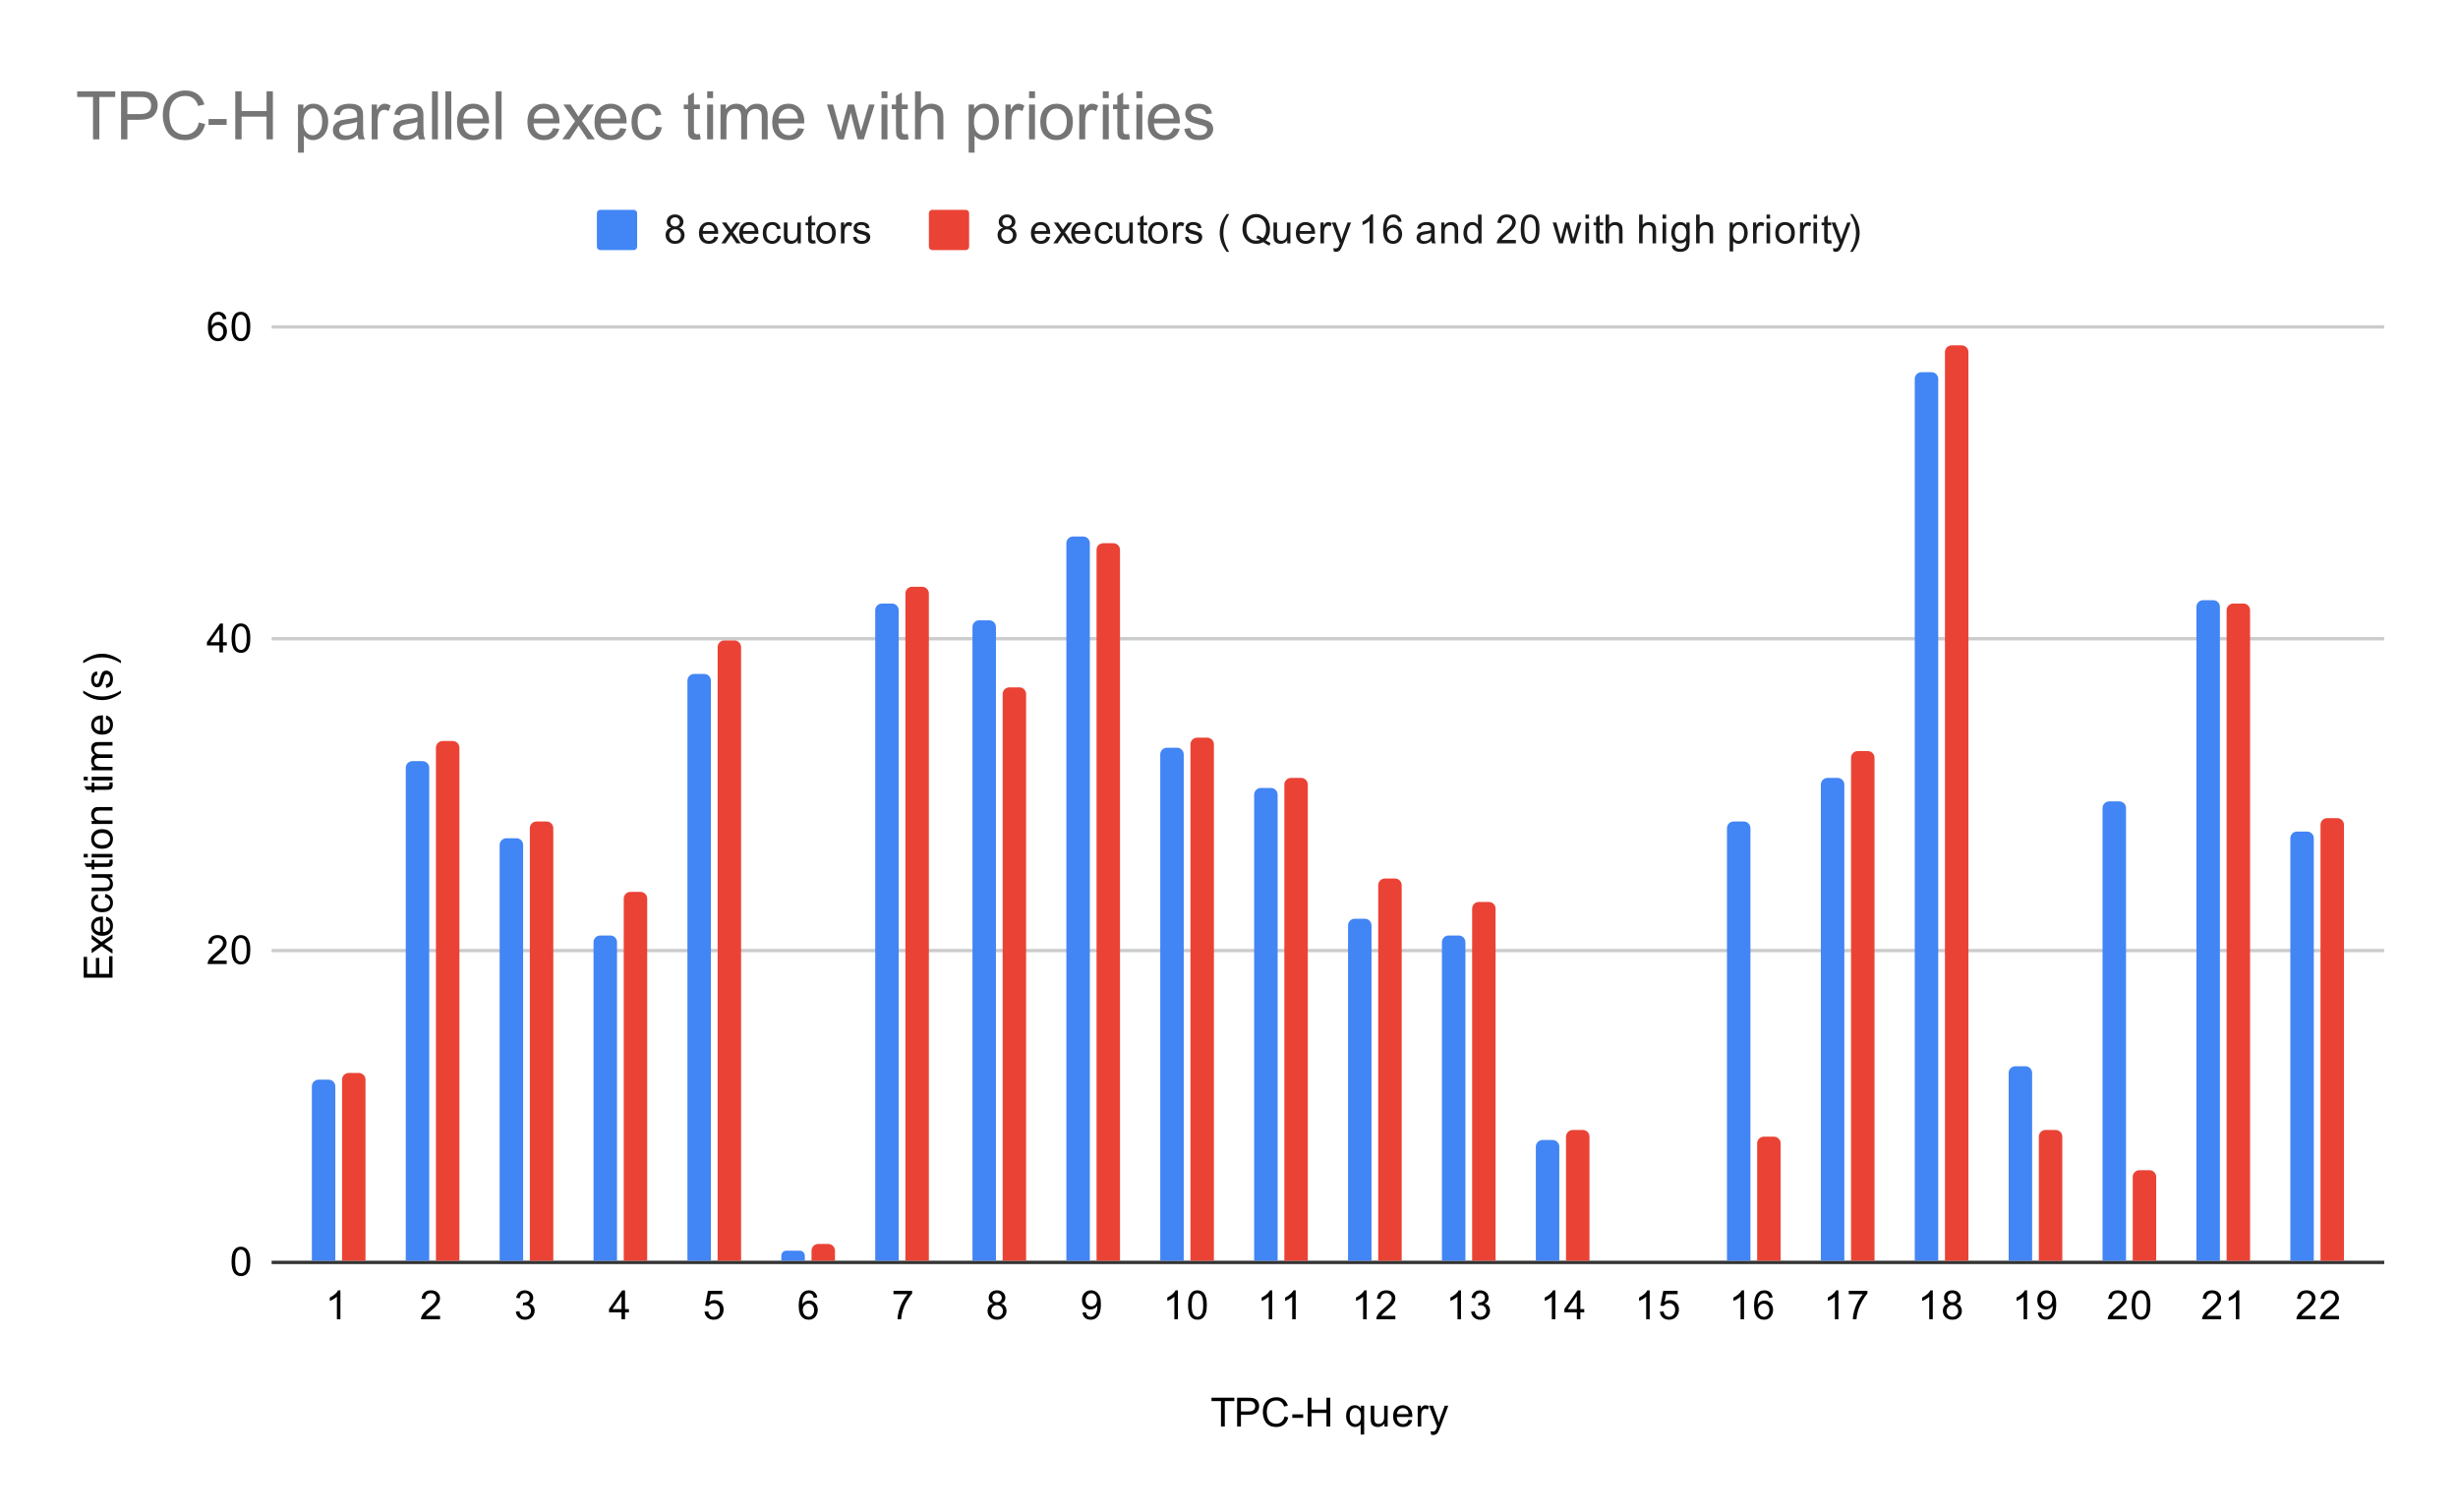 <svg version="1.1" viewBox="0.0 0.0 733.0 451.0" fill="none" stroke="none" stroke-linecap="square" stroke-miterlimit="10" width="733" height="451" xmlns:xlink="http://www.w3.org/1999/xlink" xmlns="http://www.w3.org/2000/svg"><path fill="#ffffff" d="M0 0L733.0 0L733.0 451.0L0 451.0L0 0Z" fill-rule="nonzero"/><path stroke="#333333" stroke-width="1.0" stroke-linecap="butt" d="M81.5 376.5L710.5 376.5" fill-rule="nonzero"/><path stroke="#cccccc" stroke-width="1.0" stroke-linecap="butt" d="M81.5 283.5L710.5 283.5" fill-rule="nonzero"/><path stroke="#cccccc" stroke-width="1.0" stroke-linecap="butt" d="M81.5 190.5L710.5 190.5" fill-rule="nonzero"/><path stroke="#cccccc" stroke-width="1.0" stroke-linecap="butt" d="M81.5 97.5L710.5 97.5" fill-rule="nonzero"/><clipPath id="id_0"><path d="M81.55 97.617L710.45 97.617L710.45 376.45L81.55 376.45L81.55 97.617Z" clip-rule="nonzero"/></clipPath><path stroke="#000000" stroke-width="2.0" stroke-linecap="butt" stroke-opacity="0.0" clip-path="url(#id_0)" d="M100.0 376.0L93.0 376.0L93.0 324.0C93.0 322.895 93.895 322.0 95.0 322.0L98.0 322.0C99.105 322.0 100.0 322.895 100.0 324.0Z" fill-rule="nonzero"/><path fill="#4285f4" clip-path="url(#id_0)" d="M100.0 376.0L93.0 376.0L93.0 324.0C93.0 322.895 93.895 322.0 95.0 322.0L98.0 322.0C99.105 322.0 100.0 322.895 100.0 324.0Z" fill-rule="nonzero"/><path stroke="#000000" stroke-width="2.0" stroke-linecap="butt" stroke-opacity="0.0" clip-path="url(#id_0)" d="M128.0 376.0L121.0 376.0L121.0 229.0C121.0 227.895 121.895 227.0 123.0 227.0L126.0 227.0C127.105 227.0 128.0 227.895 128.0 229.0Z" fill-rule="nonzero"/><path fill="#4285f4" clip-path="url(#id_0)" d="M128.0 376.0L121.0 376.0L121.0 229.0C121.0 227.895 121.895 227.0 123.0 227.0L126.0 227.0C127.105 227.0 128.0 227.895 128.0 229.0Z" fill-rule="nonzero"/><path stroke="#000000" stroke-width="2.0" stroke-linecap="butt" stroke-opacity="0.0" clip-path="url(#id_0)" d="M156.0 376.0L149.0 376.0L149.0 252.0C149.0 250.895 149.895 250.0 151.0 250.0L154.0 250.0C155.105 250.0 156.0 250.895 156.0 252.0Z" fill-rule="nonzero"/><path fill="#4285f4" clip-path="url(#id_0)" d="M156.0 376.0L149.0 376.0L149.0 252.0C149.0 250.895 149.895 250.0 151.0 250.0L154.0 250.0C155.105 250.0 156.0 250.895 156.0 252.0Z" fill-rule="nonzero"/><path stroke="#000000" stroke-width="2.0" stroke-linecap="butt" stroke-opacity="0.0" clip-path="url(#id_0)" d="M184.0 376.0L177.0 376.0L177.0 281.0C177.0 279.895 177.895 279.0 179.0 279.0L182.0 279.0C183.105 279.0 184.0 279.895 184.0 281.0Z" fill-rule="nonzero"/><path fill="#4285f4" clip-path="url(#id_0)" d="M184.0 376.0L177.0 376.0L177.0 281.0C177.0 279.895 177.895 279.0 179.0 279.0L182.0 279.0C183.105 279.0 184.0 279.895 184.0 281.0Z" fill-rule="nonzero"/><path stroke="#000000" stroke-width="2.0" stroke-linecap="butt" stroke-opacity="0.0" clip-path="url(#id_0)" d="M212.0 376.0L205.0 376.0L205.0 203.0C205.0 201.895 205.895 201.0 207.0 201.0L210.0 201.0C211.105 201.0 212.0 201.895 212.0 203.0Z" fill-rule="nonzero"/><path fill="#4285f4" clip-path="url(#id_0)" d="M212.0 376.0L205.0 376.0L205.0 203.0C205.0 201.895 205.895 201.0 207.0 201.0L210.0 201.0C211.105 201.0 212.0 201.895 212.0 203.0Z" fill-rule="nonzero"/><path stroke="#000000" stroke-width="2.0" stroke-linecap="butt" stroke-opacity="0.0" clip-path="url(#id_0)" d="M240.0 376.0L233.0 376.0L233.0 374.5C233.0 373.672 233.672 373.0 234.5 373.0L238.5 373.0C239.328 373.0 240.0 373.672 240.0 374.5Z" fill-rule="nonzero"/><path fill="#4285f4" clip-path="url(#id_0)" d="M240.0 376.0L233.0 376.0L233.0 374.5C233.0 373.672 233.672 373.0 234.5 373.0L238.5 373.0C239.328 373.0 240.0 373.672 240.0 374.5Z" fill-rule="nonzero"/><path stroke="#000000" stroke-width="2.0" stroke-linecap="butt" stroke-opacity="0.0" clip-path="url(#id_0)" d="M268.0 376.0L261.0 376.0L261.0 182.0C261.0 180.895 261.895 180.0 263.0 180.0L266.0 180.0C267.105 180.0 268.0 180.895 268.0 182.0Z" fill-rule="nonzero"/><path fill="#4285f4" clip-path="url(#id_0)" d="M268.0 376.0L261.0 376.0L261.0 182.0C261.0 180.895 261.895 180.0 263.0 180.0L266.0 180.0C267.105 180.0 268.0 180.895 268.0 182.0Z" fill-rule="nonzero"/><path stroke="#000000" stroke-width="2.0" stroke-linecap="butt" stroke-opacity="0.0" clip-path="url(#id_0)" d="M297.0 376.0L290.0 376.0L290.0 187.0C290.0 185.895 290.895 185.0 292.0 185.0L295.0 185.0C296.105 185.0 297.0 185.895 297.0 187.0Z" fill-rule="nonzero"/><path fill="#4285f4" clip-path="url(#id_0)" d="M297.0 376.0L290.0 376.0L290.0 187.0C290.0 185.895 290.895 185.0 292.0 185.0L295.0 185.0C296.105 185.0 297.0 185.895 297.0 187.0Z" fill-rule="nonzero"/><path stroke="#000000" stroke-width="2.0" stroke-linecap="butt" stroke-opacity="0.0" clip-path="url(#id_0)" d="M325.0 376.0L318.0 376.0L318.0 162.0C318.0 160.895 318.895 160.0 320.0 160.0L323.0 160.0C324.105 160.0 325.0 160.895 325.0 162.0Z" fill-rule="nonzero"/><path fill="#4285f4" clip-path="url(#id_0)" d="M325.0 376.0L318.0 376.0L318.0 162.0C318.0 160.895 318.895 160.0 320.0 160.0L323.0 160.0C324.105 160.0 325.0 160.895 325.0 162.0Z" fill-rule="nonzero"/><path stroke="#000000" stroke-width="2.0" stroke-linecap="butt" stroke-opacity="0.0" clip-path="url(#id_0)" d="M353.0 376.0L346.0 376.0L346.0 225.0C346.0 223.895 346.895 223.0 348.0 223.0L351.0 223.0C352.105 223.0 353.0 223.895 353.0 225.0Z" fill-rule="nonzero"/><path fill="#4285f4" clip-path="url(#id_0)" d="M353.0 376.0L346.0 376.0L346.0 225.0C346.0 223.895 346.895 223.0 348.0 223.0L351.0 223.0C352.105 223.0 353.0 223.895 353.0 225.0Z" fill-rule="nonzero"/><path stroke="#000000" stroke-width="2.0" stroke-linecap="butt" stroke-opacity="0.0" clip-path="url(#id_0)" d="M381.0 376.0L374.0 376.0L374.0 237.0C374.0 235.895 374.895 235.0 376.0 235.0L379.0 235.0C380.105 235.0 381.0 235.895 381.0 237.0Z" fill-rule="nonzero"/><path fill="#4285f4" clip-path="url(#id_0)" d="M381.0 376.0L374.0 376.0L374.0 237.0C374.0 235.895 374.895 235.0 376.0 235.0L379.0 235.0C380.105 235.0 381.0 235.895 381.0 237.0Z" fill-rule="nonzero"/><path stroke="#000000" stroke-width="2.0" stroke-linecap="butt" stroke-opacity="0.0" clip-path="url(#id_0)" d="M409.0 376.0L402.0 376.0L402.0 276.0C402.0 274.895 402.895 274.0 404.0 274.0L407.0 274.0C408.105 274.0 409.0 274.895 409.0 276.0Z" fill-rule="nonzero"/><path fill="#4285f4" clip-path="url(#id_0)" d="M409.0 376.0L402.0 376.0L402.0 276.0C402.0 274.895 402.895 274.0 404.0 274.0L407.0 274.0C408.105 274.0 409.0 274.895 409.0 276.0Z" fill-rule="nonzero"/><path stroke="#000000" stroke-width="2.0" stroke-linecap="butt" stroke-opacity="0.0" clip-path="url(#id_0)" d="M437.0 376.0L430.0 376.0L430.0 281.0C430.0 279.895 430.895 279.0 432.0 279.0L435.0 279.0C436.105 279.0 437.0 279.895 437.0 281.0Z" fill-rule="nonzero"/><path fill="#4285f4" clip-path="url(#id_0)" d="M437.0 376.0L430.0 376.0L430.0 281.0C430.0 279.895 430.895 279.0 432.0 279.0L435.0 279.0C436.105 279.0 437.0 279.895 437.0 281.0Z" fill-rule="nonzero"/><path stroke="#000000" stroke-width="2.0" stroke-linecap="butt" stroke-opacity="0.0" clip-path="url(#id_0)" d="M465.0 376.0L458.0 376.0L458.0 342.0C458.0 340.895 458.895 340.0 460.0 340.0L463.0 340.0C464.105 340.0 465.0 340.895 465.0 342.0Z" fill-rule="nonzero"/><path fill="#4285f4" clip-path="url(#id_0)" d="M465.0 376.0L458.0 376.0L458.0 342.0C458.0 340.895 458.895 340.0 460.0 340.0L463.0 340.0C464.105 340.0 465.0 340.895 465.0 342.0Z" fill-rule="nonzero"/><path stroke="#000000" stroke-width="2.0" stroke-linecap="butt" stroke-opacity="0.0" clip-path="url(#id_0)" d="M493.0 376.0L486.0 376.0L486.0 376.0C486.0 376.0 486.0 376.0 486.0 376.0L493.0 376.0C493.0 376.0 493.0 376.0 493.0 376.0Z" fill-rule="nonzero"/><path fill="#4285f4" clip-path="url(#id_0)" d="M493.0 376.0L486.0 376.0L486.0 376.0C486.0 376.0 486.0 376.0 486.0 376.0L493.0 376.0C493.0 376.0 493.0 376.0 493.0 376.0Z" fill-rule="nonzero"/><path stroke="#000000" stroke-width="2.0" stroke-linecap="butt" stroke-opacity="0.0" clip-path="url(#id_0)" d="M522.0 376.0L515.0 376.0L515.0 247.0C515.0 245.895 515.895 245.0 517.0 245.0L520.0 245.0C521.105 245.0 522.0 245.895 522.0 247.0Z" fill-rule="nonzero"/><path fill="#4285f4" clip-path="url(#id_0)" d="M522.0 376.0L515.0 376.0L515.0 247.0C515.0 245.895 515.895 245.0 517.0 245.0L520.0 245.0C521.105 245.0 522.0 245.895 522.0 247.0Z" fill-rule="nonzero"/><path stroke="#000000" stroke-width="2.0" stroke-linecap="butt" stroke-opacity="0.0" clip-path="url(#id_0)" d="M550.0 376.0L543.0 376.0L543.0 234.0C543.0 232.895 543.895 232.0 545.0 232.0L548.0 232.0C549.105 232.0 550.0 232.895 550.0 234.0Z" fill-rule="nonzero"/><path fill="#4285f4" clip-path="url(#id_0)" d="M550.0 376.0L543.0 376.0L543.0 234.0C543.0 232.895 543.895 232.0 545.0 232.0L548.0 232.0C549.105 232.0 550.0 232.895 550.0 234.0Z" fill-rule="nonzero"/><path stroke="#000000" stroke-width="2.0" stroke-linecap="butt" stroke-opacity="0.0" clip-path="url(#id_0)" d="M578.0 376.0L571.0 376.0L571.0 113.0C571.0 111.895 571.895 111.0 573.0 111.0L576.0 111.0C577.105 111.0 578.0 111.895 578.0 113.0Z" fill-rule="nonzero"/><path fill="#4285f4" clip-path="url(#id_0)" d="M578.0 376.0L571.0 376.0L571.0 113.0C571.0 111.895 571.895 111.0 573.0 111.0L576.0 111.0C577.105 111.0 578.0 111.895 578.0 113.0Z" fill-rule="nonzero"/><path stroke="#000000" stroke-width="2.0" stroke-linecap="butt" stroke-opacity="0.0" clip-path="url(#id_0)" d="M606.0 376.0L599.0 376.0L599.0 320.0C599.0 318.895 599.895 318.0 601.0 318.0L604.0 318.0C605.105 318.0 606.0 318.895 606.0 320.0Z" fill-rule="nonzero"/><path fill="#4285f4" clip-path="url(#id_0)" d="M606.0 376.0L599.0 376.0L599.0 320.0C599.0 318.895 599.895 318.0 601.0 318.0L604.0 318.0C605.105 318.0 606.0 318.895 606.0 320.0Z" fill-rule="nonzero"/><path stroke="#000000" stroke-width="2.0" stroke-linecap="butt" stroke-opacity="0.0" clip-path="url(#id_0)" d="M634.0 376.0L627.0 376.0L627.0 241.0C627.0 239.895 627.895 239.0 629.0 239.0L632.0 239.0C633.105 239.0 634.0 239.895 634.0 241.0Z" fill-rule="nonzero"/><path fill="#4285f4" clip-path="url(#id_0)" d="M634.0 376.0L627.0 376.0L627.0 241.0C627.0 239.895 627.895 239.0 629.0 239.0L632.0 239.0C633.105 239.0 634.0 239.895 634.0 241.0Z" fill-rule="nonzero"/><path stroke="#000000" stroke-width="2.0" stroke-linecap="butt" stroke-opacity="0.0" clip-path="url(#id_0)" d="M662.0 376.0L655.0 376.0L655.0 181.0C655.0 179.895 655.895 179.0 657.0 179.0L660.0 179.0C661.105 179.0 662.0 179.895 662.0 181.0Z" fill-rule="nonzero"/><path fill="#4285f4" clip-path="url(#id_0)" d="M662.0 376.0L655.0 376.0L655.0 181.0C655.0 179.895 655.895 179.0 657.0 179.0L660.0 179.0C661.105 179.0 662.0 179.895 662.0 181.0Z" fill-rule="nonzero"/><path stroke="#000000" stroke-width="2.0" stroke-linecap="butt" stroke-opacity="0.0" clip-path="url(#id_0)" d="M690.0 376.0L683.0 376.0L683.0 250.0C683.0 248.895 683.895 248.0 685.0 248.0L688.0 248.0C689.105 248.0 690.0 248.895 690.0 250.0Z" fill-rule="nonzero"/><path fill="#4285f4" clip-path="url(#id_0)" d="M690.0 376.0L683.0 376.0L683.0 250.0C683.0 248.895 683.895 248.0 685.0 248.0L688.0 248.0C689.105 248.0 690.0 248.895 690.0 250.0Z" fill-rule="nonzero"/><path stroke="#000000" stroke-width="2.0" stroke-linecap="butt" stroke-opacity="0.0" clip-path="url(#id_0)" d="M109.0 376.0L102.0 376.0L102.0 322.0C102.0 320.895 102.895 320.0 104.0 320.0L107.0 320.0C108.105 320.0 109.0 320.895 109.0 322.0Z" fill-rule="nonzero"/><path fill="#ea4335" clip-path="url(#id_0)" d="M109.0 376.0L102.0 376.0L102.0 322.0C102.0 320.895 102.895 320.0 104.0 320.0L107.0 320.0C108.105 320.0 109.0 320.895 109.0 322.0Z" fill-rule="nonzero"/><path stroke="#000000" stroke-width="2.0" stroke-linecap="butt" stroke-opacity="0.0" clip-path="url(#id_0)" d="M137.0 376.0L130.0 376.0L130.0 223.0C130.0 221.895 130.895 221.0 132.0 221.0L135.0 221.0C136.105 221.0 137.0 221.895 137.0 223.0Z" fill-rule="nonzero"/><path fill="#ea4335" clip-path="url(#id_0)" d="M137.0 376.0L130.0 376.0L130.0 223.0C130.0 221.895 130.895 221.0 132.0 221.0L135.0 221.0C136.105 221.0 137.0 221.895 137.0 223.0Z" fill-rule="nonzero"/><path stroke="#000000" stroke-width="2.0" stroke-linecap="butt" stroke-opacity="0.0" clip-path="url(#id_0)" d="M165.0 376.0L158.0 376.0L158.0 247.0C158.0 245.895 158.895 245.0 160.0 245.0L163.0 245.0C164.105 245.0 165.0 245.895 165.0 247.0Z" fill-rule="nonzero"/><path fill="#ea4335" clip-path="url(#id_0)" d="M165.0 376.0L158.0 376.0L158.0 247.0C158.0 245.895 158.895 245.0 160.0 245.0L163.0 245.0C164.105 245.0 165.0 245.895 165.0 247.0Z" fill-rule="nonzero"/><path stroke="#000000" stroke-width="2.0" stroke-linecap="butt" stroke-opacity="0.0" clip-path="url(#id_0)" d="M193.0 376.0L186.0 376.0L186.0 268.0C186.0 266.895 186.895 266.0 188.0 266.0L191.0 266.0C192.105 266.0 193.0 266.895 193.0 268.0Z" fill-rule="nonzero"/><path fill="#ea4335" clip-path="url(#id_0)" d="M193.0 376.0L186.0 376.0L186.0 268.0C186.0 266.895 186.895 266.0 188.0 266.0L191.0 266.0C192.105 266.0 193.0 266.895 193.0 268.0Z" fill-rule="nonzero"/><path stroke="#000000" stroke-width="2.0" stroke-linecap="butt" stroke-opacity="0.0" clip-path="url(#id_0)" d="M221.0 376.0L214.0 376.0L214.0 193.0C214.0 191.895 214.895 191.0 216.0 191.0L219.0 191.0C220.105 191.0 221.0 191.895 221.0 193.0Z" fill-rule="nonzero"/><path fill="#ea4335" clip-path="url(#id_0)" d="M221.0 376.0L214.0 376.0L214.0 193.0C214.0 191.895 214.895 191.0 216.0 191.0L219.0 191.0C220.105 191.0 221.0 191.895 221.0 193.0Z" fill-rule="nonzero"/><path stroke="#000000" stroke-width="2.0" stroke-linecap="butt" stroke-opacity="0.0" clip-path="url(#id_0)" d="M249.0 376.0L242.0 376.0L242.0 373.0C242.0 371.895 242.895 371.0 244.0 371.0L247.0 371.0C248.105 371.0 249.0 371.895 249.0 373.0Z" fill-rule="nonzero"/><path fill="#ea4335" clip-path="url(#id_0)" d="M249.0 376.0L242.0 376.0L242.0 373.0C242.0 371.895 242.895 371.0 244.0 371.0L247.0 371.0C248.105 371.0 249.0 371.895 249.0 373.0Z" fill-rule="nonzero"/><path stroke="#000000" stroke-width="2.0" stroke-linecap="butt" stroke-opacity="0.0" clip-path="url(#id_0)" d="M277.0 376.0L270.0 376.0L270.0 177.0C270.0 175.895 270.895 175.0 272.0 175.0L275.0 175.0C276.105 175.0 277.0 175.895 277.0 177.0Z" fill-rule="nonzero"/><path fill="#ea4335" clip-path="url(#id_0)" d="M277.0 376.0L270.0 376.0L270.0 177.0C270.0 175.895 270.895 175.0 272.0 175.0L275.0 175.0C276.105 175.0 277.0 175.895 277.0 177.0Z" fill-rule="nonzero"/><path stroke="#000000" stroke-width="2.0" stroke-linecap="butt" stroke-opacity="0.0" clip-path="url(#id_0)" d="M306.0 376.0L299.0 376.0L299.0 207.0C299.0 205.895 299.895 205.0 301.0 205.0L304.0 205.0C305.105 205.0 306.0 205.895 306.0 207.0Z" fill-rule="nonzero"/><path fill="#ea4335" clip-path="url(#id_0)" d="M306.0 376.0L299.0 376.0L299.0 207.0C299.0 205.895 299.895 205.0 301.0 205.0L304.0 205.0C305.105 205.0 306.0 205.895 306.0 207.0Z" fill-rule="nonzero"/><path stroke="#000000" stroke-width="2.0" stroke-linecap="butt" stroke-opacity="0.0" clip-path="url(#id_0)" d="M334.0 376.0L327.0 376.0L327.0 164.0C327.0 162.895 327.895 162.0 329.0 162.0L332.0 162.0C333.105 162.0 334.0 162.895 334.0 164.0Z" fill-rule="nonzero"/><path fill="#ea4335" clip-path="url(#id_0)" d="M334.0 376.0L327.0 376.0L327.0 164.0C327.0 162.895 327.895 162.0 329.0 162.0L332.0 162.0C333.105 162.0 334.0 162.895 334.0 164.0Z" fill-rule="nonzero"/><path stroke="#000000" stroke-width="2.0" stroke-linecap="butt" stroke-opacity="0.0" clip-path="url(#id_0)" d="M362.0 376.0L355.0 376.0L355.0 222.0C355.0 220.895 355.895 220.0 357.0 220.0L360.0 220.0C361.105 220.0 362.0 220.895 362.0 222.0Z" fill-rule="nonzero"/><path fill="#ea4335" clip-path="url(#id_0)" d="M362.0 376.0L355.0 376.0L355.0 222.0C355.0 220.895 355.895 220.0 357.0 220.0L360.0 220.0C361.105 220.0 362.0 220.895 362.0 222.0Z" fill-rule="nonzero"/><path stroke="#000000" stroke-width="2.0" stroke-linecap="butt" stroke-opacity="0.0" clip-path="url(#id_0)" d="M390.0 376.0L383.0 376.0L383.0 234.0C383.0 232.895 383.895 232.0 385.0 232.0L388.0 232.0C389.105 232.0 390.0 232.895 390.0 234.0Z" fill-rule="nonzero"/><path fill="#ea4335" clip-path="url(#id_0)" d="M390.0 376.0L383.0 376.0L383.0 234.0C383.0 232.895 383.895 232.0 385.0 232.0L388.0 232.0C389.105 232.0 390.0 232.895 390.0 234.0Z" fill-rule="nonzero"/><path stroke="#000000" stroke-width="2.0" stroke-linecap="butt" stroke-opacity="0.0" clip-path="url(#id_0)" d="M418.0 376.0L411.0 376.0L411.0 264.0C411.0 262.895 411.895 262.0 413.0 262.0L416.0 262.0C417.105 262.0 418.0 262.895 418.0 264.0Z" fill-rule="nonzero"/><path fill="#ea4335" clip-path="url(#id_0)" d="M418.0 376.0L411.0 376.0L411.0 264.0C411.0 262.895 411.895 262.0 413.0 262.0L416.0 262.0C417.105 262.0 418.0 262.895 418.0 264.0Z" fill-rule="nonzero"/><path stroke="#000000" stroke-width="2.0" stroke-linecap="butt" stroke-opacity="0.0" clip-path="url(#id_0)" d="M446.0 376.0L439.0 376.0L439.0 271.0C439.0 269.895 439.895 269.0 441.0 269.0L444.0 269.0C445.105 269.0 446.0 269.895 446.0 271.0Z" fill-rule="nonzero"/><path fill="#ea4335" clip-path="url(#id_0)" d="M446.0 376.0L439.0 376.0L439.0 271.0C439.0 269.895 439.895 269.0 441.0 269.0L444.0 269.0C445.105 269.0 446.0 269.895 446.0 271.0Z" fill-rule="nonzero"/><path stroke="#000000" stroke-width="2.0" stroke-linecap="butt" stroke-opacity="0.0" clip-path="url(#id_0)" d="M474.0 376.0L467.0 376.0L467.0 339.0C467.0 337.895 467.895 337.0 469.0 337.0L472.0 337.0C473.105 337.0 474.0 337.895 474.0 339.0Z" fill-rule="nonzero"/><path fill="#ea4335" clip-path="url(#id_0)" d="M474.0 376.0L467.0 376.0L467.0 339.0C467.0 337.895 467.895 337.0 469.0 337.0L472.0 337.0C473.105 337.0 474.0 337.895 474.0 339.0Z" fill-rule="nonzero"/><path stroke="#000000" stroke-width="2.0" stroke-linecap="butt" stroke-opacity="0.0" clip-path="url(#id_0)" d="M502.0 376.0L495.0 376.0L495.0 376.0C495.0 376.0 495.0 376.0 495.0 376.0L502.0 376.0C502.0 376.0 502.0 376.0 502.0 376.0Z" fill-rule="nonzero"/><path fill="#ea4335" clip-path="url(#id_0)" d="M502.0 376.0L495.0 376.0L495.0 376.0C495.0 376.0 495.0 376.0 495.0 376.0L502.0 376.0C502.0 376.0 502.0 376.0 502.0 376.0Z" fill-rule="nonzero"/><path stroke="#000000" stroke-width="2.0" stroke-linecap="butt" stroke-opacity="0.0" clip-path="url(#id_0)" d="M531.0 376.0L524.0 376.0L524.0 341.0C524.0 339.895 524.895 339.0 526.0 339.0L529.0 339.0C530.105 339.0 531.0 339.895 531.0 341.0Z" fill-rule="nonzero"/><path fill="#ea4335" clip-path="url(#id_0)" d="M531.0 376.0L524.0 376.0L524.0 341.0C524.0 339.895 524.895 339.0 526.0 339.0L529.0 339.0C530.105 339.0 531.0 339.895 531.0 341.0Z" fill-rule="nonzero"/><path stroke="#000000" stroke-width="2.0" stroke-linecap="butt" stroke-opacity="0.0" clip-path="url(#id_0)" d="M559.0 376.0L552.0 376.0L552.0 226.0C552.0 224.895 552.895 224.0 554.0 224.0L557.0 224.0C558.105 224.0 559.0 224.895 559.0 226.0Z" fill-rule="nonzero"/><path fill="#ea4335" clip-path="url(#id_0)" d="M559.0 376.0L552.0 376.0L552.0 226.0C552.0 224.895 552.895 224.0 554.0 224.0L557.0 224.0C558.105 224.0 559.0 224.895 559.0 226.0Z" fill-rule="nonzero"/><path stroke="#000000" stroke-width="2.0" stroke-linecap="butt" stroke-opacity="0.0" clip-path="url(#id_0)" d="M587.0 376.0L580.0 376.0L580.0 105.0C580.0 103.895 580.895 103.0 582.0 103.0L585.0 103.0C586.105 103.0 587.0 103.895 587.0 105.0Z" fill-rule="nonzero"/><path fill="#ea4335" clip-path="url(#id_0)" d="M587.0 376.0L580.0 376.0L580.0 105.0C580.0 103.895 580.895 103.0 582.0 103.0L585.0 103.0C586.105 103.0 587.0 103.895 587.0 105.0Z" fill-rule="nonzero"/><path stroke="#000000" stroke-width="2.0" stroke-linecap="butt" stroke-opacity="0.0" clip-path="url(#id_0)" d="M615.0 376.0L608.0 376.0L608.0 339.0C608.0 337.895 608.895 337.0 610.0 337.0L613.0 337.0C614.105 337.0 615.0 337.895 615.0 339.0Z" fill-rule="nonzero"/><path fill="#ea4335" clip-path="url(#id_0)" d="M615.0 376.0L608.0 376.0L608.0 339.0C608.0 337.895 608.895 337.0 610.0 337.0L613.0 337.0C614.105 337.0 615.0 337.895 615.0 339.0Z" fill-rule="nonzero"/><path stroke="#000000" stroke-width="2.0" stroke-linecap="butt" stroke-opacity="0.0" clip-path="url(#id_0)" d="M643.0 376.0L636.0 376.0L636.0 351.0C636.0 349.895 636.895 349.0 638.0 349.0L641.0 349.0C642.105 349.0 643.0 349.895 643.0 351.0Z" fill-rule="nonzero"/><path fill="#ea4335" clip-path="url(#id_0)" d="M643.0 376.0L636.0 376.0L636.0 351.0C636.0 349.895 636.895 349.0 638.0 349.0L641.0 349.0C642.105 349.0 643.0 349.895 643.0 351.0Z" fill-rule="nonzero"/><path stroke="#000000" stroke-width="2.0" stroke-linecap="butt" stroke-opacity="0.0" clip-path="url(#id_0)" d="M671.0 376.0L664.0 376.0L664.0 182.0C664.0 180.895 664.895 180.0 666.0 180.0L669.0 180.0C670.105 180.0 671.0 180.895 671.0 182.0Z" fill-rule="nonzero"/><path fill="#ea4335" clip-path="url(#id_0)" d="M671.0 376.0L664.0 376.0L664.0 182.0C664.0 180.895 664.895 180.0 666.0 180.0L669.0 180.0C670.105 180.0 671.0 180.895 671.0 182.0Z" fill-rule="nonzero"/><path stroke="#000000" stroke-width="2.0" stroke-linecap="butt" stroke-opacity="0.0" clip-path="url(#id_0)" d="M699.0 376.0L692.0 376.0L692.0 246.0C692.0 244.895 692.895 244.0 694.0 244.0L697.0 244.0C698.105 244.0 699.0 244.895 699.0 246.0Z" fill-rule="nonzero"/><path fill="#ea4335" clip-path="url(#id_0)" d="M699.0 376.0L692.0 376.0L692.0 246.0C692.0 244.895 692.895 244.0 694.0 244.0L697.0 244.0C698.105 244.0 699.0 244.895 699.0 246.0Z" fill-rule="nonzero"/><path fill="#000000" d="M364.109 425.45L364.109 417.872L361.281 417.872L361.281 416.856L368.094 416.856L368.094 417.872L365.25 417.872L365.25 425.45L364.109 425.45ZM368.922 425.45L368.922 416.856L372.172 416.856Q373.016 416.856 373.469 416.934Q374.109 417.044 374.531 417.341Q374.969 417.637 375.219 418.169Q375.484 418.7 375.484 419.341Q375.484 420.434 374.781 421.2Q374.094 421.95 372.266 421.95L370.062 421.95L370.062 425.45L368.922 425.45ZM370.062 420.95L372.281 420.95Q373.391 420.95 373.844 420.544Q374.312 420.122 374.312 419.372Q374.312 418.841 374.031 418.466Q373.766 418.075 373.328 417.95Q373.031 417.872 372.266 417.872L370.062 417.872L370.062 420.95ZM383.062 422.434L384.188 422.731Q383.828 424.122 382.906 424.856Q381.984 425.591 380.641 425.591Q379.25 425.591 378.375 425.028Q377.5 424.466 377.047 423.403Q376.594 422.325 376.594 421.091Q376.594 419.747 377.109 418.747Q377.625 417.747 378.562 417.231Q379.516 416.716 380.656 416.716Q381.938 416.716 382.812 417.372Q383.703 418.028 384.047 419.216L382.922 419.481Q382.625 418.544 382.047 418.122Q381.484 417.684 380.625 417.684Q379.641 417.684 378.969 418.169Q378.312 418.637 378.031 419.434Q377.766 420.231 377.766 421.091Q377.766 422.184 378.078 422.997Q378.406 423.809 379.078 424.216Q379.75 424.622 380.547 424.622Q381.5 424.622 382.156 424.075Q382.828 423.528 383.062 422.434ZM385.375 422.872L385.375 421.809L388.625 421.809L388.625 422.872L385.375 422.872ZM389.969 425.45L389.969 416.856L391.094 416.856L391.094 420.387L395.562 420.387L395.562 416.856L396.703 416.856L396.703 425.45L395.562 425.45L395.562 421.403L391.094 421.403L391.094 425.45L389.969 425.45ZM405.766 427.841L405.766 424.794Q405.516 425.137 405.062 425.372Q404.625 425.591 404.125 425.591Q403.016 425.591 402.219 424.716Q401.422 423.825 401.422 422.278Q401.422 421.341 401.75 420.606Q402.078 419.856 402.688 419.481Q403.312 419.091 404.047 419.091Q405.203 419.091 405.859 420.059L405.859 419.231L406.812 419.231L406.812 427.841L405.766 427.841ZM402.5 422.325Q402.5 423.528 403.0 424.122Q403.516 424.716 404.219 424.716Q404.891 424.716 405.375 424.153Q405.859 423.575 405.859 422.419Q405.859 421.169 405.344 420.544Q404.844 419.919 404.141 419.919Q403.469 419.919 402.984 420.512Q402.5 421.091 402.5 422.325ZM412.875 425.45L412.875 424.528Q412.141 425.591 410.891 425.591Q410.344 425.591 409.859 425.387Q409.391 425.169 409.156 424.856Q408.922 424.528 408.828 424.059Q408.766 423.762 408.766 423.075L408.766 419.231L409.828 419.231L409.828 422.684Q409.828 423.497 409.891 423.794Q409.984 424.2 410.297 424.45Q410.625 424.684 411.109 424.684Q411.578 424.684 411.984 424.45Q412.406 424.2 412.578 423.778Q412.766 423.356 412.766 422.559L412.766 419.231L413.812 419.231L413.812 425.45L412.875 425.45ZM420.047 423.45L421.141 423.575Q420.891 424.528 420.188 425.059Q419.484 425.591 418.406 425.591Q417.047 425.591 416.234 424.747Q415.438 423.903 415.438 422.387Q415.438 420.825 416.25 419.966Q417.062 419.091 418.344 419.091Q419.594 419.091 420.375 419.934Q421.172 420.778 421.172 422.325Q421.172 422.419 421.172 422.606L416.531 422.606Q416.594 423.637 417.109 424.184Q417.625 424.716 418.406 424.716Q418.984 424.716 419.391 424.419Q419.812 424.106 420.047 423.45ZM416.594 421.747L420.062 421.747Q420.0 420.95 419.672 420.559Q419.156 419.95 418.359 419.95Q417.625 419.95 417.125 420.434Q416.641 420.919 416.594 421.747ZM422.781 425.45L422.781 419.231L423.734 419.231L423.734 420.169Q424.094 419.512 424.391 419.309Q424.703 419.091 425.078 419.091Q425.609 419.091 426.156 419.419L425.797 420.403Q425.406 420.169 425.031 420.169Q424.672 420.169 424.391 420.387Q424.125 420.591 424.016 420.966Q423.828 421.528 423.828 422.184L423.828 425.45L422.781 425.45ZM426.75 427.841L426.625 426.856Q426.969 426.95 427.234 426.95Q427.578 426.95 427.781 426.825Q428.0 426.716 428.141 426.512Q428.234 426.341 428.469 425.716Q428.484 425.637 428.562 425.466L426.188 419.231L427.328 419.231L428.625 422.825Q428.875 423.512 429.078 424.278Q429.266 423.544 429.516 422.856L430.844 419.231L431.891 419.231L429.531 425.559Q429.141 426.575 428.938 426.966Q428.656 427.497 428.281 427.731Q427.922 427.981 427.422 427.981Q427.125 427.981 426.75 427.841Z" fill-rule="nonzero"/><path fill="#000000" d="M33.55 291.58L24.956 291.58L24.956 285.377L25.972 285.377L25.972 290.44L28.597 290.44L28.597 285.69L29.613 285.69L29.613 290.44L32.534 290.44L32.534 285.174L33.55 285.174L33.55 291.58ZM33.55 284.44L30.316 282.174L27.331 284.268L27.331 282.955L28.784 282.002Q29.206 281.736 29.488 281.565Q29.097 281.315 28.8 281.096L27.331 280.049L27.331 278.783L30.253 280.94L33.55 278.627L33.55 279.908L31.613 281.19L31.097 281.533L33.55 283.174L33.55 284.44ZM31.55 274.486L31.675 273.393Q32.628 273.643 33.159 274.346Q33.691 275.049 33.691 276.127Q33.691 277.486 32.847 278.299Q32.003 279.096 30.488 279.096Q28.925 279.096 28.066 278.283Q27.191 277.471 27.191 276.19Q27.191 274.94 28.034 274.158Q28.878 273.361 30.425 273.361Q30.519 273.361 30.706 273.361L30.706 278.002Q31.738 277.94 32.284 277.424Q32.816 276.908 32.816 276.127Q32.816 275.549 32.519 275.143Q32.206 274.721 31.55 274.486ZM29.847 277.94L29.847 274.471Q29.05 274.533 28.659 274.861Q28.05 275.377 28.05 276.174Q28.05 276.908 28.534 277.408Q29.019 277.893 29.847 277.94ZM31.269 267.674L31.409 266.643Q32.472 266.815 33.081 267.518Q33.691 268.221 33.691 269.236Q33.691 270.518 32.863 271.299Q32.019 272.065 30.456 272.065Q29.456 272.065 28.706 271.736Q27.941 271.393 27.566 270.721Q27.191 270.033 27.191 269.221Q27.191 268.221 27.706 267.58Q28.206 266.924 29.159 266.736L29.316 267.768Q28.691 267.908 28.378 268.283Q28.05 268.658 28.05 269.19Q28.05 269.986 28.628 270.486Q29.191 270.986 30.425 270.986Q31.691 270.986 32.253 270.502Q32.816 270.018 32.816 269.252Q32.816 268.627 32.441 268.221Q32.066 267.799 31.269 267.674ZM33.55 261.658L32.628 261.658Q33.691 262.393 33.691 263.643Q33.691 264.19 33.488 264.674Q33.269 265.143 32.956 265.377Q32.628 265.611 32.159 265.705Q31.863 265.768 31.175 265.768L27.331 265.768L27.331 264.705L30.784 264.705Q31.597 264.705 31.894 264.643Q32.3 264.549 32.55 264.236Q32.784 263.908 32.784 263.424Q32.784 262.955 32.55 262.549Q32.3 262.127 31.878 261.955Q31.456 261.768 30.659 261.768L27.331 261.768L27.331 260.721L33.55 260.721L33.55 261.658ZM32.613 256.44L33.534 256.283Q33.628 256.736 33.628 257.08Q33.628 257.658 33.456 257.971Q33.269 258.283 32.972 258.424Q32.675 258.549 31.722 258.549L28.144 258.549L28.144 259.315L27.331 259.315L27.331 258.549L25.784 258.549L25.159 257.502L27.331 257.502L27.331 256.44L28.144 256.44L28.144 257.502L31.784 257.502Q32.238 257.502 32.363 257.455Q32.488 257.393 32.566 257.268Q32.644 257.143 32.644 256.908Q32.644 256.721 32.613 256.44ZM26.175 255.736L24.956 255.736L24.956 254.674L26.175 254.674L26.175 255.736ZM33.55 255.736L27.331 255.736L27.331 254.674L33.55 254.674L33.55 255.736ZM30.441 253.127Q28.706 253.127 27.878 252.174Q27.191 251.377 27.191 250.221Q27.191 248.94 28.034 248.127Q28.863 247.299 30.347 247.299Q31.55 247.299 32.238 247.658Q32.925 248.018 33.316 248.721Q33.691 249.408 33.691 250.221Q33.691 251.518 32.863 252.33Q32.019 253.127 30.441 253.127ZM30.441 252.049Q31.628 252.049 32.222 251.533Q32.816 251.002 32.816 250.221Q32.816 249.424 32.222 248.908Q31.628 248.393 30.409 248.393Q29.253 248.393 28.659 248.924Q28.066 249.44 28.066 250.221Q28.066 251.002 28.659 251.533Q29.238 252.049 30.441 252.049ZM33.55 245.736L27.331 245.736L27.331 244.799L28.206 244.799Q27.191 244.111 27.191 242.815Q27.191 242.252 27.394 241.783Q27.597 241.299 27.925 241.065Q28.253 240.83 28.691 240.736Q28.988 240.69 29.722 240.69L33.55 240.69L33.55 241.736L29.769 241.736Q29.113 241.736 28.8 241.861Q28.488 241.986 28.3 242.299Q28.097 242.611 28.097 243.033Q28.097 243.705 28.534 244.205Q28.956 244.69 30.144 244.69L33.55 244.69L33.55 245.736ZM32.613 233.44L33.534 233.283Q33.628 233.736 33.628 234.08Q33.628 234.658 33.456 234.971Q33.269 235.283 32.972 235.424Q32.675 235.549 31.722 235.549L28.144 235.549L28.144 236.315L27.331 236.315L27.331 235.549L25.784 235.549L25.159 234.502L27.331 234.502L27.331 233.44L28.144 233.44L28.144 234.502L31.784 234.502Q32.238 234.502 32.363 234.455Q32.488 234.393 32.566 234.268Q32.644 234.143 32.644 233.908Q32.644 233.721 32.613 233.44ZM26.175 232.736L24.956 232.736L24.956 231.674L26.175 231.674L26.175 232.736ZM33.55 232.736L27.331 232.736L27.331 231.674L33.55 231.674L33.55 232.736ZM33.55 229.736L27.331 229.736L27.331 228.799L28.206 228.799Q27.738 228.502 27.472 228.018Q27.191 227.533 27.191 226.908Q27.191 226.221 27.472 225.783Q27.753 225.33 28.269 225.158Q27.191 224.408 27.191 223.236Q27.191 222.299 27.706 221.815Q28.206 221.315 29.284 221.315L33.55 221.315L33.55 222.361L29.628 222.361Q29.003 222.361 28.722 222.471Q28.441 222.565 28.269 222.83Q28.097 223.096 28.097 223.471Q28.097 224.127 28.534 224.565Q28.972 224.986 29.941 224.986L33.55 224.986L33.55 226.049L29.503 226.049Q28.8 226.049 28.456 226.315Q28.097 226.565 28.097 227.143Q28.097 227.596 28.331 227.971Q28.566 228.346 29.019 228.518Q29.472 228.69 30.316 228.69L33.55 228.69L33.55 229.736ZM31.55 214.486L31.675 213.393Q32.628 213.643 33.159 214.346Q33.691 215.049 33.691 216.127Q33.691 217.486 32.847 218.299Q32.003 219.096 30.488 219.096Q28.925 219.096 28.066 218.283Q27.191 217.471 27.191 216.19Q27.191 214.94 28.034 214.158Q28.878 213.361 30.425 213.361Q30.519 213.361 30.706 213.361L30.706 218.002Q31.738 217.94 32.284 217.424Q32.816 216.908 32.816 216.127Q32.816 215.549 32.519 215.143Q32.206 214.721 31.55 214.486ZM29.847 217.94L29.847 214.471Q29.05 214.533 28.659 214.861Q28.05 215.377 28.05 216.174Q28.05 216.908 28.534 217.408Q29.019 217.893 29.847 217.94ZM36.081 206.721Q34.972 207.596 33.503 208.205Q32.019 208.799 30.441 208.799Q29.05 208.799 27.769 208.361Q26.284 207.83 24.816 206.721L24.816 205.971Q26.034 206.674 26.55 206.908Q27.363 207.268 28.238 207.471Q29.331 207.721 30.441 207.721Q33.269 207.721 36.081 205.971L36.081 206.721ZM31.691 205.158L31.534 204.127Q32.159 204.033 32.488 203.643Q32.816 203.236 32.816 202.502Q32.816 201.783 32.534 201.44Q32.238 201.08 31.831 201.08Q31.472 201.08 31.269 201.393Q31.128 201.611 30.909 202.471Q30.613 203.627 30.409 204.08Q30.191 204.518 29.816 204.752Q29.441 204.986 28.972 204.986Q28.566 204.986 28.206 204.799Q27.847 204.611 27.613 204.283Q27.441 204.033 27.316 203.611Q27.191 203.19 27.191 202.69Q27.191 201.971 27.409 201.424Q27.613 200.861 27.972 200.596Q28.331 200.33 28.925 200.236L29.066 201.268Q28.597 201.33 28.331 201.674Q28.05 202.002 28.05 202.627Q28.05 203.346 28.3 203.658Q28.534 203.971 28.863 203.971Q29.066 203.971 29.222 203.846Q29.394 203.705 29.503 203.44Q29.566 203.283 29.769 202.502Q30.081 201.377 30.269 200.94Q30.456 200.502 30.816 200.252Q31.175 200.002 31.722 200.002Q32.253 200.002 32.722 200.315Q33.175 200.611 33.441 201.19Q33.691 201.768 33.691 202.502Q33.691 203.721 33.191 204.361Q32.675 204.986 31.691 205.158ZM36.081 197.049L36.081 197.799Q33.269 196.049 30.441 196.049Q29.347 196.049 28.253 196.299Q27.378 196.502 26.566 196.861Q26.05 197.096 24.816 197.799L24.816 197.049Q26.284 195.955 27.769 195.424Q29.05 194.971 30.441 194.971Q32.019 194.971 33.503 195.58Q34.972 196.19 36.081 197.049Z" fill-rule="nonzero"/><path fill="#000000" d="M69.05 376.216Q69.05 374.684 69.362 373.762Q69.675 372.825 70.284 372.325Q70.909 371.825 71.847 371.825Q72.534 371.825 73.05 372.106Q73.581 372.387 73.925 372.919Q74.269 373.434 74.456 374.184Q74.644 374.934 74.644 376.216Q74.644 377.731 74.331 378.653Q74.034 379.575 73.409 380.091Q72.8 380.591 71.847 380.591Q70.612 380.591 69.894 379.7Q69.05 378.637 69.05 376.216ZM70.128 376.216Q70.128 378.325 70.628 379.028Q71.128 379.731 71.847 379.731Q72.581 379.731 73.066 379.028Q73.566 378.325 73.566 376.216Q73.566 374.091 73.066 373.403Q72.581 372.7 71.831 372.7Q71.112 372.7 70.675 373.309Q70.128 374.091 70.128 376.216Z" fill-rule="nonzero"/><path fill="#000000" d="M67.597 286.49L67.597 287.506L61.909 287.506Q61.909 287.131 62.034 286.771Q62.253 286.193 62.722 285.631Q63.206 285.068 64.112 284.334Q65.519 283.177 66.003 282.506Q66.503 281.834 66.503 281.24Q66.503 280.615 66.05 280.193Q65.597 279.756 64.878 279.756Q64.112 279.756 63.659 280.209Q63.206 280.662 63.191 281.474L62.112 281.365Q62.222 280.146 62.941 279.521Q63.675 278.881 64.909 278.881Q66.144 278.881 66.862 279.568Q67.581 280.256 67.581 281.271Q67.581 281.787 67.362 282.287Q67.159 282.771 66.659 283.334Q66.175 283.881 65.05 284.834Q64.097 285.631 63.816 285.927Q63.55 286.209 63.378 286.49L67.597 286.49ZM69.05 283.271Q69.05 281.74 69.362 280.818Q69.675 279.881 70.284 279.381Q70.909 278.881 71.847 278.881Q72.534 278.881 73.05 279.162Q73.581 279.443 73.925 279.974Q74.269 280.49 74.456 281.24Q74.644 281.99 74.644 283.271Q74.644 284.787 74.331 285.709Q74.034 286.631 73.409 287.146Q72.8 287.646 71.847 287.646Q70.612 287.646 69.894 286.756Q69.05 285.693 69.05 283.271ZM70.128 283.271Q70.128 285.381 70.628 286.084Q71.128 286.787 71.847 286.787Q72.581 286.787 73.066 286.084Q73.566 285.381 73.566 283.271Q73.566 281.146 73.066 280.459Q72.581 279.756 71.831 279.756Q71.112 279.756 70.675 280.365Q70.128 281.146 70.128 283.271Z" fill-rule="nonzero"/><path fill="#000000" d="M65.425 194.561L65.425 192.499L61.706 192.499L61.706 191.53L65.628 185.967L66.487 185.967L66.487 191.53L67.644 191.53L67.644 192.499L66.487 192.499L66.487 194.561L65.425 194.561ZM65.425 191.53L65.425 187.67L62.737 191.53L65.425 191.53ZM69.05 190.327Q69.05 188.795 69.362 187.874Q69.675 186.936 70.284 186.436Q70.909 185.936 71.847 185.936Q72.534 185.936 73.05 186.217Q73.581 186.499 73.925 187.03Q74.269 187.545 74.456 188.295Q74.644 189.045 74.644 190.327Q74.644 191.842 74.331 192.764Q74.034 193.686 73.409 194.202Q72.8 194.702 71.847 194.702Q70.612 194.702 69.894 193.811Q69.05 192.749 69.05 190.327ZM70.128 190.327Q70.128 192.436 70.628 193.139Q71.128 193.842 71.847 193.842Q72.581 193.842 73.066 193.139Q73.566 192.436 73.566 190.327Q73.566 188.202 73.066 187.514Q72.581 186.811 71.831 186.811Q71.112 186.811 70.675 187.42Q70.128 188.202 70.128 190.327Z" fill-rule="nonzero"/><path fill="#000000" d="M67.519 95.132L66.472 95.21Q66.331 94.585 66.081 94.304Q65.644 93.851 65.019 93.851Q64.519 93.851 64.128 94.132Q63.644 94.507 63.347 95.21Q63.066 95.898 63.05 97.179Q63.425 96.601 63.972 96.32Q64.534 96.039 65.144 96.039Q66.191 96.039 66.925 96.82Q67.675 97.601 67.675 98.82Q67.675 99.632 67.316 100.335Q66.972 101.023 66.362 101.398Q65.753 101.757 64.987 101.757Q63.659 101.757 62.831 100.789Q62.003 99.82 62.003 97.601Q62.003 95.101 62.925 93.976Q63.722 92.992 65.081 92.992Q66.097 92.992 66.737 93.57Q67.394 94.132 67.519 95.132ZM63.222 98.835Q63.222 99.382 63.441 99.882Q63.675 100.367 64.081 100.632Q64.503 100.898 64.972 100.898Q65.628 100.898 66.112 100.367Q66.597 99.82 66.597 98.898Q66.597 98.007 66.112 97.492Q65.644 96.976 64.925 96.976Q64.206 96.976 63.706 97.492Q63.222 98.007 63.222 98.835ZM69.05 97.382Q69.05 95.851 69.362 94.929Q69.675 93.992 70.284 93.492Q70.909 92.992 71.847 92.992Q72.534 92.992 73.05 93.273Q73.581 93.554 73.925 94.085Q74.269 94.601 74.456 95.351Q74.644 96.101 74.644 97.382Q74.644 98.898 74.331 99.82Q74.034 100.742 73.409 101.257Q72.8 101.757 71.847 101.757Q70.612 101.757 69.894 100.867Q69.05 99.804 69.05 97.382ZM70.128 97.382Q70.128 99.492 70.628 100.195Q71.128 100.898 71.847 100.898Q72.581 100.898 73.066 100.195Q73.566 99.492 73.566 97.382Q73.566 95.257 73.066 94.57Q72.581 93.867 71.831 93.867Q71.112 93.867 70.675 94.476Q70.128 95.257 70.128 97.382Z" fill-rule="nonzero"/><path fill="#000000" d="M101.512 393.45L100.466 393.45L100.466 386.731Q100.075 387.091 99.45 387.466Q98.841 387.825 98.356 387.997L98.356 386.981Q99.231 386.559 99.887 385.981Q100.559 385.387 100.841 384.825L101.512 384.825L101.512 393.45Z" fill-rule="nonzero"/><path fill="#000000" d="M131.229 392.434L131.229 393.45L125.542 393.45Q125.542 393.075 125.667 392.716Q125.885 392.137 126.354 391.575Q126.839 391.012 127.745 390.278Q129.151 389.122 129.635 388.45Q130.135 387.778 130.135 387.184Q130.135 386.559 129.682 386.137Q129.229 385.7 128.51 385.7Q127.745 385.7 127.292 386.153Q126.839 386.606 126.823 387.419L125.745 387.309Q125.854 386.091 126.573 385.466Q127.307 384.825 128.542 384.825Q129.776 384.825 130.495 385.512Q131.214 386.2 131.214 387.216Q131.214 387.731 130.995 388.231Q130.792 388.716 130.292 389.278Q129.807 389.825 128.682 390.778Q127.729 391.575 127.448 391.872Q127.182 392.153 127.01 392.434L131.229 392.434Z" fill-rule="nonzero"/><path fill="#000000" d="M153.821 391.184L154.884 391.044Q155.055 391.934 155.493 392.341Q155.93 392.731 156.555 392.731Q157.305 392.731 157.821 392.216Q158.337 391.7 158.337 390.934Q158.337 390.216 157.852 389.747Q157.384 389.262 156.649 389.262Q156.352 389.262 155.899 389.387L156.024 388.45Q156.134 388.466 156.196 388.466Q156.868 388.466 157.399 388.122Q157.946 387.762 157.946 387.028Q157.946 386.45 157.555 386.075Q157.165 385.684 156.54 385.684Q155.93 385.684 155.509 386.075Q155.102 386.466 154.993 387.231L153.93 387.044Q154.118 385.997 154.805 385.419Q155.493 384.825 156.509 384.825Q157.212 384.825 157.805 385.137Q158.399 385.434 158.712 385.95Q159.024 386.466 159.024 387.059Q159.024 387.606 158.727 388.075Q158.43 388.528 157.852 388.794Q158.602 388.966 159.024 389.528Q159.446 390.075 159.446 390.919Q159.446 392.044 158.618 392.825Q157.805 393.606 156.555 393.606Q155.43 393.606 154.68 392.934Q153.93 392.247 153.821 391.184Z" fill-rule="nonzero"/><path fill="#000000" d="M185.335 393.45L185.335 391.387L181.616 391.387L181.616 390.419L185.538 384.856L186.397 384.856L186.397 390.419L187.553 390.419L187.553 391.387L186.397 391.387L186.397 393.45L185.335 393.45ZM185.335 390.419L185.335 386.559L182.647 390.419L185.335 390.419Z" fill-rule="nonzero"/><path fill="#000000" d="M210.098 391.2L211.208 391.106Q211.333 391.919 211.77 392.325Q212.223 392.731 212.864 392.731Q213.614 392.731 214.145 392.153Q214.677 391.575 214.677 390.637Q214.677 389.731 214.161 389.216Q213.661 388.684 212.833 388.684Q212.333 388.684 211.911 388.919Q211.505 389.153 211.27 389.512L210.286 389.387L211.114 384.981L215.395 384.981L215.395 385.981L211.958 385.981L211.505 388.294Q212.27 387.747 213.114 387.747Q214.239 387.747 215.005 388.528Q215.786 389.309 215.786 390.544Q215.786 391.7 215.114 392.559Q214.286 393.591 212.864 393.591Q211.692 393.591 210.942 392.934Q210.208 392.278 210.098 391.2Z" fill-rule="nonzero"/><path fill="#000000" d="M243.706 386.966L242.659 387.044Q242.518 386.419 242.268 386.137Q241.831 385.684 241.206 385.684Q240.706 385.684 240.315 385.966Q239.831 386.341 239.534 387.044Q239.253 387.731 239.237 389.012Q239.612 388.434 240.159 388.153Q240.722 387.872 241.331 387.872Q242.378 387.872 243.112 388.653Q243.862 389.434 243.862 390.653Q243.862 391.466 243.503 392.169Q243.159 392.856 242.55 393.231Q241.94 393.591 241.175 393.591Q239.847 393.591 239.018 392.622Q238.19 391.653 238.19 389.434Q238.19 386.934 239.112 385.809Q239.909 384.825 241.268 384.825Q242.284 384.825 242.925 385.403Q243.581 385.966 243.706 386.966ZM239.409 390.669Q239.409 391.216 239.628 391.716Q239.862 392.2 240.268 392.466Q240.69 392.731 241.159 392.731Q241.815 392.731 242.3 392.2Q242.784 391.653 242.784 390.731Q242.784 389.841 242.3 389.325Q241.831 388.809 241.112 388.809Q240.393 388.809 239.893 389.325Q239.409 389.841 239.409 390.669Z" fill-rule="nonzero"/><path fill="#000000" d="M266.438 385.981L266.438 384.966L272.001 384.966L272.001 385.794Q271.188 386.669 270.376 388.122Q269.579 389.559 269.141 391.091Q268.813 392.169 268.735 393.45L267.641 393.45Q267.657 392.434 268.032 390.997Q268.423 389.559 269.126 388.231Q269.845 386.903 270.657 385.981L266.438 385.981Z" fill-rule="nonzero"/><path fill="#000000" d="M296.14 388.794Q295.483 388.544 295.155 388.106Q294.843 387.653 294.843 387.044Q294.843 386.106 295.515 385.466Q296.202 384.825 297.311 384.825Q298.436 384.825 299.124 385.481Q299.811 386.137 299.811 387.075Q299.811 387.669 299.499 388.106Q299.186 388.544 298.546 388.794Q299.343 389.044 299.749 389.622Q300.155 390.2 300.155 390.997Q300.155 392.091 299.374 392.841Q298.608 393.591 297.327 393.591Q296.061 393.591 295.28 392.841Q294.499 392.091 294.499 390.966Q294.499 390.122 294.921 389.559Q295.358 388.997 296.14 388.794ZM295.921 386.997Q295.921 387.606 296.311 387.997Q296.718 388.387 297.343 388.387Q297.952 388.387 298.343 388.012Q298.733 387.622 298.733 387.059Q298.733 386.481 298.327 386.091Q297.921 385.684 297.327 385.684Q296.718 385.684 296.311 386.075Q295.921 386.466 295.921 386.997ZM295.593 390.966Q295.593 391.419 295.796 391.841Q296.015 392.262 296.436 392.497Q296.858 392.731 297.343 392.731Q298.093 392.731 298.577 392.247Q299.077 391.762 299.077 391.012Q299.077 390.247 298.577 389.747Q298.077 389.247 297.311 389.247Q296.561 389.247 296.077 389.747Q295.593 390.231 295.593 390.966Z" fill-rule="nonzero"/><path fill="#000000" d="M322.809 391.466L323.825 391.372Q323.95 392.091 324.309 392.419Q324.684 392.731 325.247 392.731Q325.731 392.731 326.091 392.512Q326.466 392.278 326.7 391.919Q326.934 391.544 327.091 390.919Q327.247 390.278 327.247 389.622Q327.247 389.544 327.247 389.403Q326.934 389.903 326.388 390.231Q325.841 390.544 325.2 390.544Q324.122 390.544 323.388 389.778Q322.653 388.997 322.653 387.731Q322.653 386.419 323.419 385.622Q324.2 384.825 325.356 384.825Q326.184 384.825 326.872 385.278Q327.575 385.731 327.934 386.575Q328.294 387.403 328.294 388.981Q328.294 390.622 327.934 391.606Q327.591 392.575 326.872 393.091Q326.169 393.591 325.231 393.591Q324.216 393.591 323.575 393.044Q322.934 392.481 322.809 391.466ZM327.122 387.669Q327.122 386.762 326.638 386.231Q326.169 385.7 325.481 385.7Q324.778 385.7 324.247 386.278Q323.731 386.841 323.731 387.762Q323.731 388.575 324.231 389.091Q324.731 389.606 325.45 389.606Q326.184 389.606 326.653 389.091Q327.122 388.575 327.122 387.669Z" fill-rule="nonzero"/><path fill="#000000" d="M351.261 393.45L350.214 393.45L350.214 386.731Q349.823 387.091 349.198 387.466Q348.589 387.825 348.104 387.997L348.104 386.981Q348.979 386.559 349.636 385.981Q350.308 385.387 350.589 384.825L351.261 384.825L351.261 393.45ZM354.292 389.216Q354.292 387.684 354.604 386.762Q354.917 385.825 355.526 385.325Q356.151 384.825 357.089 384.825Q357.776 384.825 358.292 385.106Q358.823 385.387 359.167 385.919Q359.511 386.434 359.698 387.184Q359.886 387.934 359.886 389.216Q359.886 390.731 359.573 391.653Q359.276 392.575 358.651 393.091Q358.042 393.591 357.089 393.591Q355.854 393.591 355.136 392.7Q354.292 391.637 354.292 389.216ZM355.37 389.216Q355.37 391.325 355.87 392.028Q356.37 392.731 357.089 392.731Q357.823 392.731 358.308 392.028Q358.808 391.325 358.808 389.216Q358.808 387.091 358.308 386.403Q357.823 385.7 357.073 385.7Q356.354 385.7 355.917 386.309Q355.37 387.091 355.37 389.216Z" fill-rule="nonzero"/><path fill="#000000" d="M379.399 393.45L378.353 393.45L378.353 386.731Q377.962 387.091 377.337 387.466Q376.728 387.825 376.243 387.997L376.243 386.981Q377.118 386.559 377.774 385.981Q378.446 385.387 378.728 384.825L379.399 384.825L379.399 393.45ZM386.399 393.45L385.353 393.45L385.353 386.731Q384.962 387.091 384.337 387.466Q383.728 387.825 383.243 387.997L383.243 386.981Q384.118 386.559 384.774 385.981Q385.446 385.387 385.728 384.825L386.399 384.825L386.399 393.45Z" fill-rule="nonzero"/><path fill="#000000" d="M407.538 393.45L406.491 393.45L406.491 386.731Q406.101 387.091 405.476 387.466Q404.866 387.825 404.382 387.997L404.382 386.981Q405.257 386.559 405.913 385.981Q406.585 385.387 406.866 384.825L407.538 384.825L407.538 393.45ZM416.116 392.434L416.116 393.45L410.429 393.45Q410.429 393.075 410.554 392.716Q410.772 392.137 411.241 391.575Q411.726 391.012 412.632 390.278Q414.038 389.122 414.522 388.45Q415.022 387.778 415.022 387.184Q415.022 386.559 414.569 386.137Q414.116 385.7 413.397 385.7Q412.632 385.7 412.179 386.153Q411.726 386.606 411.71 387.419L410.632 387.309Q410.741 386.091 411.46 385.466Q412.194 384.825 413.429 384.825Q414.663 384.825 415.382 385.512Q416.101 386.2 416.101 387.216Q416.101 387.731 415.882 388.231Q415.679 388.716 415.179 389.278Q414.694 389.825 413.569 390.778Q412.616 391.575 412.335 391.872Q412.069 392.153 411.897 392.434L416.116 392.434Z" fill-rule="nonzero"/><path fill="#000000" d="M435.677 393.45L434.63 393.45L434.63 386.731Q434.239 387.091 433.614 387.466Q433.005 387.825 432.521 387.997L432.521 386.981Q433.396 386.559 434.052 385.981Q434.724 385.387 435.005 384.825L435.677 384.825L435.677 393.45ZM438.708 391.184L439.771 391.044Q439.942 391.934 440.38 392.341Q440.817 392.731 441.442 392.731Q442.192 392.731 442.708 392.216Q443.224 391.7 443.224 390.934Q443.224 390.216 442.739 389.747Q442.271 389.262 441.536 389.262Q441.239 389.262 440.786 389.387L440.911 388.45Q441.021 388.466 441.083 388.466Q441.755 388.466 442.286 388.122Q442.833 387.762 442.833 387.028Q442.833 386.45 442.442 386.075Q442.052 385.684 441.427 385.684Q440.817 385.684 440.396 386.075Q439.989 386.466 439.88 387.231L438.817 387.044Q439.005 385.997 439.692 385.419Q440.38 384.825 441.396 384.825Q442.099 384.825 442.692 385.137Q443.286 385.434 443.599 385.95Q443.911 386.466 443.911 387.059Q443.911 387.606 443.614 388.075Q443.317 388.528 442.739 388.794Q443.489 388.966 443.911 389.528Q444.333 390.075 444.333 390.919Q444.333 392.044 443.505 392.825Q442.692 393.606 441.442 393.606Q440.317 393.606 439.567 392.934Q438.817 392.247 438.708 391.184Z" fill-rule="nonzero"/><path fill="#000000" d="M463.816 393.45L462.769 393.45L462.769 386.731Q462.378 387.091 461.753 387.466Q461.144 387.825 460.659 387.997L460.659 386.981Q461.534 386.559 462.191 385.981Q462.862 385.387 463.144 384.825L463.816 384.825L463.816 393.45ZM470.222 393.45L470.222 391.387L466.503 391.387L466.503 390.419L470.425 384.856L471.284 384.856L471.284 390.419L472.441 390.419L472.441 391.387L471.284 391.387L471.284 393.45L470.222 393.45ZM470.222 390.419L470.222 386.559L467.534 390.419L470.222 390.419Z" fill-rule="nonzero"/><path fill="#000000" d="M491.954 393.45L490.907 393.45L490.907 386.731Q490.517 387.091 489.892 387.466Q489.282 387.825 488.798 387.997L488.798 386.981Q489.673 386.559 490.329 385.981Q491.001 385.387 491.282 384.825L491.954 384.825L491.954 393.45ZM494.985 391.2L496.095 391.106Q496.22 391.919 496.657 392.325Q497.11 392.731 497.751 392.731Q498.501 392.731 499.032 392.153Q499.564 391.575 499.564 390.637Q499.564 389.731 499.048 389.216Q498.548 388.684 497.72 388.684Q497.22 388.684 496.798 388.919Q496.392 389.153 496.157 389.512L495.173 389.387L496.001 384.981L500.282 384.981L500.282 385.981L496.845 385.981L496.392 388.294Q497.157 387.747 498.001 387.747Q499.126 387.747 499.892 388.528Q500.673 389.309 500.673 390.544Q500.673 391.7 500.001 392.559Q499.173 393.591 497.751 393.591Q496.579 393.591 495.829 392.934Q495.095 392.278 494.985 391.2Z" fill-rule="nonzero"/><path fill="#000000" d="M520.093 393.45L519.046 393.45L519.046 386.731Q518.655 387.091 518.03 387.466Q517.421 387.825 516.937 387.997L516.937 386.981Q517.812 386.559 518.468 385.981Q519.14 385.387 519.421 384.825L520.093 384.825L520.093 393.45ZM528.593 386.966L527.546 387.044Q527.405 386.419 527.155 386.137Q526.718 385.684 526.093 385.684Q525.593 385.684 525.202 385.966Q524.718 386.341 524.421 387.044Q524.14 387.731 524.124 389.012Q524.499 388.434 525.046 388.153Q525.609 387.872 526.218 387.872Q527.265 387.872 527.999 388.653Q528.749 389.434 528.749 390.653Q528.749 391.466 528.39 392.169Q528.046 392.856 527.437 393.231Q526.827 393.591 526.062 393.591Q524.734 393.591 523.905 392.622Q523.077 391.653 523.077 389.434Q523.077 386.934 523.999 385.809Q524.796 384.825 526.155 384.825Q527.171 384.825 527.812 385.403Q528.468 385.966 528.593 386.966ZM524.296 390.669Q524.296 391.216 524.515 391.716Q524.749 392.2 525.155 392.466Q525.577 392.731 526.046 392.731Q526.702 392.731 527.187 392.2Q527.671 391.653 527.671 390.731Q527.671 389.841 527.187 389.325Q526.718 388.809 525.999 388.809Q525.28 388.809 524.78 389.325Q524.296 389.841 524.296 390.669Z" fill-rule="nonzero"/><path fill="#000000" d="M548.232 393.45L547.185 393.45L547.185 386.731Q546.794 387.091 546.169 387.466Q545.56 387.825 545.075 387.997L545.075 386.981Q545.95 386.559 546.607 385.981Q547.279 385.387 547.56 384.825L548.232 384.825L548.232 393.45ZM551.325 385.981L551.325 384.966L556.888 384.966L556.888 385.794Q556.075 386.669 555.263 388.122Q554.466 389.559 554.029 391.091Q553.7 392.169 553.622 393.45L552.529 393.45Q552.544 392.434 552.919 390.997Q553.31 389.559 554.013 388.231Q554.732 386.903 555.544 385.981L551.325 385.981Z" fill-rule="nonzero"/><path fill="#000000" d="M576.37 393.45L575.323 393.45L575.323 386.731Q574.933 387.091 574.308 387.466Q573.698 387.825 573.214 387.997L573.214 386.981Q574.089 386.559 574.745 385.981Q575.417 385.387 575.698 384.825L576.37 384.825L576.37 393.45ZM581.027 388.794Q580.37 388.544 580.042 388.106Q579.73 387.653 579.73 387.044Q579.73 386.106 580.402 385.466Q581.089 384.825 582.198 384.825Q583.323 384.825 584.011 385.481Q584.698 386.137 584.698 387.075Q584.698 387.669 584.386 388.106Q584.073 388.544 583.433 388.794Q584.23 389.044 584.636 389.622Q585.042 390.2 585.042 390.997Q585.042 392.091 584.261 392.841Q583.495 393.591 582.214 393.591Q580.948 393.591 580.167 392.841Q579.386 392.091 579.386 390.966Q579.386 390.122 579.808 389.559Q580.245 388.997 581.027 388.794ZM580.808 386.997Q580.808 387.606 581.198 387.997Q581.605 388.387 582.23 388.387Q582.839 388.387 583.23 388.012Q583.62 387.622 583.62 387.059Q583.62 386.481 583.214 386.091Q582.808 385.684 582.214 385.684Q581.605 385.684 581.198 386.075Q580.808 386.466 580.808 386.997ZM580.48 390.966Q580.48 391.419 580.683 391.841Q580.902 392.262 581.323 392.497Q581.745 392.731 582.23 392.731Q582.98 392.731 583.464 392.247Q583.964 391.762 583.964 391.012Q583.964 390.247 583.464 389.747Q582.964 389.247 582.198 389.247Q581.448 389.247 580.964 389.747Q580.48 390.231 580.48 390.966Z" fill-rule="nonzero"/><path fill="#000000" d="M604.509 393.45L603.462 393.45L603.462 386.731Q603.072 387.091 602.447 387.466Q601.837 387.825 601.353 387.997L601.353 386.981Q602.228 386.559 602.884 385.981Q603.556 385.387 603.837 384.825L604.509 384.825L604.509 393.45ZM607.697 391.466L608.712 391.372Q608.837 392.091 609.197 392.419Q609.572 392.731 610.134 392.731Q610.618 392.731 610.978 392.512Q611.353 392.278 611.587 391.919Q611.822 391.544 611.978 390.919Q612.134 390.278 612.134 389.622Q612.134 389.544 612.134 389.403Q611.822 389.903 611.275 390.231Q610.728 390.544 610.087 390.544Q609.009 390.544 608.275 389.778Q607.54 388.997 607.54 387.731Q607.54 386.419 608.306 385.622Q609.087 384.825 610.243 384.825Q611.072 384.825 611.759 385.278Q612.462 385.731 612.822 386.575Q613.181 387.403 613.181 388.981Q613.181 390.622 612.822 391.606Q612.478 392.575 611.759 393.091Q611.056 393.591 610.118 393.591Q609.103 393.591 608.462 393.044Q607.822 392.481 607.697 391.466ZM612.009 387.669Q612.009 386.762 611.525 386.231Q611.056 385.7 610.368 385.7Q609.665 385.7 609.134 386.278Q608.618 386.841 608.618 387.762Q608.618 388.575 609.118 389.091Q609.618 389.606 610.337 389.606Q611.072 389.606 611.54 389.091Q612.009 388.575 612.009 387.669Z" fill-rule="nonzero"/><path fill="#000000" d="M634.226 392.434L634.226 393.45L628.538 393.45Q628.538 393.075 628.663 392.716Q628.882 392.137 629.351 391.575Q629.835 391.012 630.741 390.278Q632.148 389.122 632.632 388.45Q633.132 387.778 633.132 387.184Q633.132 386.559 632.679 386.137Q632.226 385.7 631.507 385.7Q630.741 385.7 630.288 386.153Q629.835 386.606 629.82 387.419L628.741 387.309Q628.851 386.091 629.57 385.466Q630.304 384.825 631.538 384.825Q632.773 384.825 633.491 385.512Q634.21 386.2 634.21 387.216Q634.21 387.731 633.991 388.231Q633.788 388.716 633.288 389.278Q632.804 389.825 631.679 390.778Q630.726 391.575 630.445 391.872Q630.179 392.153 630.007 392.434L634.226 392.434ZM635.679 389.216Q635.679 387.684 635.991 386.762Q636.304 385.825 636.913 385.325Q637.538 384.825 638.476 384.825Q639.163 384.825 639.679 385.106Q640.21 385.387 640.554 385.919Q640.898 386.434 641.085 387.184Q641.273 387.934 641.273 389.216Q641.273 390.731 640.96 391.653Q640.663 392.575 640.038 393.091Q639.429 393.591 638.476 393.591Q637.241 393.591 636.523 392.7Q635.679 391.637 635.679 389.216ZM636.757 389.216Q636.757 391.325 637.257 392.028Q637.757 392.731 638.476 392.731Q639.21 392.731 639.695 392.028Q640.195 391.325 640.195 389.216Q640.195 387.091 639.695 386.403Q639.21 385.7 638.46 385.7Q637.741 385.7 637.304 386.309Q636.757 387.091 636.757 389.216Z" fill-rule="nonzero"/><path fill="#000000" d="M662.365 392.434L662.365 393.45L656.677 393.45Q656.677 393.075 656.802 392.716Q657.021 392.137 657.49 391.575Q657.974 391.012 658.88 390.278Q660.286 389.122 660.771 388.45Q661.271 387.778 661.271 387.184Q661.271 386.559 660.818 386.137Q660.365 385.7 659.646 385.7Q658.88 385.7 658.427 386.153Q657.974 386.606 657.958 387.419L656.88 387.309Q656.99 386.091 657.708 385.466Q658.443 384.825 659.677 384.825Q660.911 384.825 661.63 385.512Q662.349 386.2 662.349 387.216Q662.349 387.731 662.13 388.231Q661.927 388.716 661.427 389.278Q660.943 389.825 659.818 390.778Q658.865 391.575 658.583 391.872Q658.318 392.153 658.146 392.434L662.365 392.434ZM667.786 393.45L666.74 393.45L666.74 386.731Q666.349 387.091 665.724 387.466Q665.115 387.825 664.63 387.997L664.63 386.981Q665.505 386.559 666.161 385.981Q666.833 385.387 667.115 384.825L667.786 384.825L667.786 393.45Z" fill-rule="nonzero"/><path fill="#000000" d="M690.503 392.434L690.503 393.45L684.816 393.45Q684.816 393.075 684.941 392.716Q685.159 392.137 685.628 391.575Q686.113 391.012 687.019 390.278Q688.425 389.122 688.909 388.45Q689.409 387.778 689.409 387.184Q689.409 386.559 688.956 386.137Q688.503 385.7 687.784 385.7Q687.019 385.7 686.566 386.153Q686.113 386.606 686.097 387.419L685.019 387.309Q685.128 386.091 685.847 385.466Q686.581 384.825 687.816 384.825Q689.05 384.825 689.769 385.512Q690.488 386.2 690.488 387.216Q690.488 387.731 690.269 388.231Q690.066 388.716 689.566 389.278Q689.081 389.825 687.956 390.778Q687.003 391.575 686.722 391.872Q686.456 392.153 686.284 392.434L690.503 392.434ZM697.503 392.434L697.503 393.45L691.816 393.45Q691.816 393.075 691.941 392.716Q692.159 392.137 692.628 391.575Q693.113 391.012 694.019 390.278Q695.425 389.122 695.909 388.45Q696.409 387.778 696.409 387.184Q696.409 386.559 695.956 386.137Q695.503 385.7 694.784 385.7Q694.019 385.7 693.566 386.153Q693.113 386.606 693.097 387.419L692.019 387.309Q692.128 386.091 692.847 385.466Q693.581 384.825 694.816 384.825Q696.05 384.825 696.769 385.512Q697.488 386.2 697.488 387.216Q697.488 387.731 697.269 388.231Q697.066 388.716 696.566 389.278Q696.081 389.825 694.956 390.778Q694.003 391.575 693.722 391.872Q693.456 392.153 693.284 392.434L697.503 392.434Z" fill-rule="nonzero"/><path fill="#4285f4" d="M178.0 63.583C178.0 63.031 178.448 62.583 179.0 62.583L189.0 62.583C189.552 62.583 190.0 63.031 190.0 63.583L190.0 73.583C190.0 74.136 189.552 74.583 189.0 74.583L179.0 74.583C178.448 74.583 178.0 74.136 178.0 73.583Z" fill-rule="nonzero"/><path fill="#1a1a1a" d="M200.125 67.927Q199.469 67.677 199.141 67.24Q198.828 66.786 198.828 66.177Q198.828 65.24 199.5 64.599Q200.188 63.958 201.297 63.958Q202.422 63.958 203.109 64.615Q203.797 65.271 203.797 66.208Q203.797 66.802 203.484 67.24Q203.172 67.677 202.531 67.927Q203.328 68.177 203.734 68.755Q204.141 69.333 204.141 70.13Q204.141 71.224 203.359 71.974Q202.594 72.724 201.312 72.724Q200.047 72.724 199.266 71.974Q198.484 71.224 198.484 70.099Q198.484 69.255 198.906 68.693Q199.344 68.13 200.125 67.927ZM199.906 66.13Q199.906 66.74 200.297 67.13Q200.703 67.521 201.328 67.521Q201.938 67.521 202.328 67.146Q202.719 66.755 202.719 66.193Q202.719 65.615 202.312 65.224Q201.906 64.818 201.312 64.818Q200.703 64.818 200.297 65.208Q199.906 65.599 199.906 66.13ZM199.578 70.099Q199.578 70.552 199.781 70.974Q200.0 71.396 200.422 71.63Q200.844 71.865 201.328 71.865Q202.078 71.865 202.562 71.38Q203.062 70.896 203.062 70.146Q203.062 69.38 202.562 68.88Q202.062 68.38 201.297 68.38Q200.547 68.38 200.062 68.88Q199.578 69.365 199.578 70.099ZM213.047 70.583L214.141 70.708Q213.891 71.661 213.188 72.193Q212.484 72.724 211.406 72.724Q210.047 72.724 209.234 71.88Q208.438 71.036 208.438 69.521Q208.438 67.958 209.25 67.099Q210.062 66.224 211.344 66.224Q212.594 66.224 213.375 67.068Q214.172 67.911 214.172 69.458Q214.172 69.552 214.172 69.74L209.531 69.74Q209.594 70.771 210.109 71.318Q210.625 71.849 211.406 71.849Q211.984 71.849 212.391 71.552Q212.812 71.24 213.047 70.583ZM209.594 68.88L213.062 68.88Q213.0 68.083 212.672 67.693Q212.156 67.083 211.359 67.083Q210.625 67.083 210.125 67.568Q209.641 68.052 209.594 68.88ZM215.094 72.583L217.359 69.349L215.266 66.365L216.578 66.365L217.531 67.818Q217.797 68.24 217.969 68.521Q218.219 68.13 218.438 67.833L219.484 66.365L220.75 66.365L218.594 69.286L220.906 72.583L219.625 72.583L218.344 70.646L218.0 70.13L216.359 72.583L215.094 72.583ZM225.047 70.583L226.141 70.708Q225.891 71.661 225.188 72.193Q224.484 72.724 223.406 72.724Q222.047 72.724 221.234 71.88Q220.438 71.036 220.438 69.521Q220.438 67.958 221.25 67.099Q222.062 66.224 223.344 66.224Q224.594 66.224 225.375 67.068Q226.172 67.911 226.172 69.458Q226.172 69.552 226.172 69.74L221.531 69.74Q221.594 70.771 222.109 71.318Q222.625 71.849 223.406 71.849Q223.984 71.849 224.391 71.552Q224.812 71.24 225.047 70.583ZM221.594 68.88L225.062 68.88Q225.0 68.083 224.672 67.693Q224.156 67.083 223.359 67.083Q222.625 67.083 222.125 67.568Q221.641 68.052 221.594 68.88ZM231.859 70.302L232.891 70.443Q232.719 71.505 232.016 72.115Q231.312 72.724 230.297 72.724Q229.016 72.724 228.234 71.896Q227.469 71.052 227.469 69.49Q227.469 68.49 227.797 67.74Q228.141 66.974 228.812 66.599Q229.5 66.224 230.312 66.224Q231.312 66.224 231.953 66.74Q232.609 67.24 232.797 68.193L231.766 68.349Q231.625 67.724 231.25 67.411Q230.875 67.083 230.344 67.083Q229.547 67.083 229.047 67.661Q228.547 68.224 228.547 69.458Q228.547 70.724 229.031 71.286Q229.516 71.849 230.281 71.849Q230.906 71.849 231.312 71.474Q231.734 71.099 231.859 70.302ZM237.875 72.583L237.875 71.661Q237.141 72.724 235.891 72.724Q235.344 72.724 234.859 72.521Q234.391 72.302 234.156 71.99Q233.922 71.661 233.828 71.193Q233.766 70.896 233.766 70.208L233.766 66.365L234.828 66.365L234.828 69.818Q234.828 70.63 234.891 70.927Q234.984 71.333 235.297 71.583Q235.625 71.818 236.109 71.818Q236.578 71.818 236.984 71.583Q237.406 71.333 237.578 70.911Q237.766 70.49 237.766 69.693L237.766 66.365L238.812 66.365L238.812 72.583L237.875 72.583ZM243.094 71.646L243.25 72.568Q242.797 72.661 242.453 72.661Q241.875 72.661 241.562 72.49Q241.25 72.302 241.109 72.005Q240.984 71.708 240.984 70.755L240.984 67.177L240.219 67.177L240.219 66.365L240.984 66.365L240.984 64.818L242.031 64.193L242.031 66.365L243.094 66.365L243.094 67.177L242.031 67.177L242.031 70.818Q242.031 71.271 242.078 71.396Q242.141 71.521 242.266 71.599Q242.391 71.677 242.625 71.677Q242.812 71.677 243.094 71.646ZM243.406 69.474Q243.406 67.74 244.359 66.911Q245.156 66.224 246.312 66.224Q247.594 66.224 248.406 67.068Q249.234 67.896 249.234 69.38Q249.234 70.583 248.875 71.271Q248.516 71.958 247.812 72.349Q247.125 72.724 246.312 72.724Q245.016 72.724 244.203 71.896Q243.406 71.052 243.406 69.474ZM244.484 69.474Q244.484 70.661 245.0 71.255Q245.531 71.849 246.312 71.849Q247.109 71.849 247.625 71.255Q248.141 70.661 248.141 69.443Q248.141 68.286 247.609 67.693Q247.094 67.099 246.312 67.099Q245.531 67.099 245.0 67.693Q244.484 68.271 244.484 69.474ZM250.781 72.583L250.781 66.365L251.734 66.365L251.734 67.302Q252.094 66.646 252.391 66.443Q252.703 66.224 253.078 66.224Q253.609 66.224 254.156 66.552L253.797 67.536Q253.406 67.302 253.031 67.302Q252.672 67.302 252.391 67.521Q252.125 67.724 252.016 68.099Q251.828 68.661 251.828 69.318L251.828 72.583L250.781 72.583ZM254.375 70.724L255.406 70.568Q255.5 71.193 255.891 71.521Q256.297 71.849 257.031 71.849Q257.75 71.849 258.094 71.568Q258.453 71.271 258.453 70.865Q258.453 70.505 258.141 70.302Q257.922 70.161 257.062 69.943Q255.906 69.646 255.453 69.443Q255.016 69.224 254.781 68.849Q254.547 68.474 254.547 68.005Q254.547 67.599 254.734 67.24Q254.922 66.88 255.25 66.646Q255.5 66.474 255.922 66.349Q256.344 66.224 256.844 66.224Q257.562 66.224 258.109 66.443Q258.672 66.646 258.938 67.005Q259.203 67.365 259.297 67.958L258.266 68.099Q258.203 67.63 257.859 67.365Q257.531 67.083 256.906 67.083Q256.188 67.083 255.875 67.333Q255.562 67.568 255.562 67.896Q255.562 68.099 255.688 68.255Q255.828 68.427 256.094 68.536Q256.25 68.599 257.031 68.802Q258.156 69.115 258.594 69.302Q259.031 69.49 259.281 69.849Q259.531 70.208 259.531 70.755Q259.531 71.286 259.219 71.755Q258.922 72.208 258.344 72.474Q257.766 72.724 257.031 72.724Q255.812 72.724 255.172 72.224Q254.547 71.708 254.375 70.724Z" fill-rule="nonzero"/><path fill="#ea4335" d="M277.0 63.583C277.0 63.031 277.448 62.583 278.0 62.583L288.0 62.583C288.552 62.583 289.0 63.031 289.0 63.583L289.0 73.583C289.0 74.136 288.552 74.583 288.0 74.583L278.0 74.583C277.448 74.583 277.0 74.136 277.0 73.583Z" fill-rule="nonzero"/><path fill="#1a1a1a" d="M299.125 67.927Q298.469 67.677 298.141 67.24Q297.828 66.786 297.828 66.177Q297.828 65.24 298.5 64.599Q299.188 63.958 300.297 63.958Q301.422 63.958 302.109 64.615Q302.797 65.271 302.797 66.208Q302.797 66.802 302.484 67.24Q302.172 67.677 301.531 67.927Q302.328 68.177 302.734 68.755Q303.141 69.333 303.141 70.13Q303.141 71.224 302.359 71.974Q301.594 72.724 300.312 72.724Q299.047 72.724 298.266 71.974Q297.484 71.224 297.484 70.099Q297.484 69.255 297.906 68.693Q298.344 68.13 299.125 67.927ZM298.906 66.13Q298.906 66.74 299.297 67.13Q299.703 67.521 300.328 67.521Q300.938 67.521 301.328 67.146Q301.719 66.755 301.719 66.193Q301.719 65.615 301.312 65.224Q300.906 64.818 300.312 64.818Q299.703 64.818 299.297 65.208Q298.906 65.599 298.906 66.13ZM298.578 70.099Q298.578 70.552 298.781 70.974Q299.0 71.396 299.422 71.63Q299.844 71.865 300.328 71.865Q301.078 71.865 301.562 71.38Q302.062 70.896 302.062 70.146Q302.062 69.38 301.562 68.88Q301.062 68.38 300.297 68.38Q299.547 68.38 299.062 68.88Q298.578 69.365 298.578 70.099ZM312.047 70.583L313.141 70.708Q312.891 71.661 312.188 72.193Q311.484 72.724 310.406 72.724Q309.047 72.724 308.234 71.88Q307.438 71.036 307.438 69.521Q307.438 67.958 308.25 67.099Q309.062 66.224 310.344 66.224Q311.594 66.224 312.375 67.068Q313.172 67.911 313.172 69.458Q313.172 69.552 313.172 69.74L308.531 69.74Q308.594 70.771 309.109 71.318Q309.625 71.849 310.406 71.849Q310.984 71.849 311.391 71.552Q311.812 71.24 312.047 70.583ZM308.594 68.88L312.062 68.88Q312.0 68.083 311.672 67.693Q311.156 67.083 310.359 67.083Q309.625 67.083 309.125 67.568Q308.641 68.052 308.594 68.88ZM314.094 72.583L316.359 69.349L314.266 66.365L315.578 66.365L316.531 67.818Q316.797 68.24 316.969 68.521Q317.219 68.13 317.438 67.833L318.484 66.365L319.75 66.365L317.594 69.286L319.906 72.583L318.625 72.583L317.344 70.646L317.0 70.13L315.359 72.583L314.094 72.583ZM324.047 70.583L325.141 70.708Q324.891 71.661 324.188 72.193Q323.484 72.724 322.406 72.724Q321.047 72.724 320.234 71.88Q319.438 71.036 319.438 69.521Q319.438 67.958 320.25 67.099Q321.062 66.224 322.344 66.224Q323.594 66.224 324.375 67.068Q325.172 67.911 325.172 69.458Q325.172 69.552 325.172 69.74L320.531 69.74Q320.594 70.771 321.109 71.318Q321.625 71.849 322.406 71.849Q322.984 71.849 323.391 71.552Q323.812 71.24 324.047 70.583ZM320.594 68.88L324.062 68.88Q324.0 68.083 323.672 67.693Q323.156 67.083 322.359 67.083Q321.625 67.083 321.125 67.568Q320.641 68.052 320.594 68.88ZM330.859 70.302L331.891 70.443Q331.719 71.505 331.016 72.115Q330.312 72.724 329.297 72.724Q328.016 72.724 327.234 71.896Q326.469 71.052 326.469 69.49Q326.469 68.49 326.797 67.74Q327.141 66.974 327.812 66.599Q328.5 66.224 329.312 66.224Q330.312 66.224 330.953 66.74Q331.609 67.24 331.797 68.193L330.766 68.349Q330.625 67.724 330.25 67.411Q329.875 67.083 329.344 67.083Q328.547 67.083 328.047 67.661Q327.547 68.224 327.547 69.458Q327.547 70.724 328.031 71.286Q328.516 71.849 329.281 71.849Q329.906 71.849 330.312 71.474Q330.734 71.099 330.859 70.302ZM336.875 72.583L336.875 71.661Q336.141 72.724 334.891 72.724Q334.344 72.724 333.859 72.521Q333.391 72.302 333.156 71.99Q332.922 71.661 332.828 71.193Q332.766 70.896 332.766 70.208L332.766 66.365L333.828 66.365L333.828 69.818Q333.828 70.63 333.891 70.927Q333.984 71.333 334.297 71.583Q334.625 71.818 335.109 71.818Q335.578 71.818 335.984 71.583Q336.406 71.333 336.578 70.911Q336.766 70.49 336.766 69.693L336.766 66.365L337.812 66.365L337.812 72.583L336.875 72.583ZM342.094 71.646L342.25 72.568Q341.797 72.661 341.453 72.661Q340.875 72.661 340.562 72.49Q340.25 72.302 340.109 72.005Q339.984 71.708 339.984 70.755L339.984 67.177L339.219 67.177L339.219 66.365L339.984 66.365L339.984 64.818L341.031 64.193L341.031 66.365L342.094 66.365L342.094 67.177L341.031 67.177L341.031 70.818Q341.031 71.271 341.078 71.396Q341.141 71.521 341.266 71.599Q341.391 71.677 341.625 71.677Q341.812 71.677 342.094 71.646ZM342.406 69.474Q342.406 67.74 343.359 66.911Q344.156 66.224 345.312 66.224Q346.594 66.224 347.406 67.068Q348.234 67.896 348.234 69.38Q348.234 70.583 347.875 71.271Q347.516 71.958 346.812 72.349Q346.125 72.724 345.312 72.724Q344.016 72.724 343.203 71.896Q342.406 71.052 342.406 69.474ZM343.484 69.474Q343.484 70.661 344.0 71.255Q344.531 71.849 345.312 71.849Q346.109 71.849 346.625 71.255Q347.141 70.661 347.141 69.443Q347.141 68.286 346.609 67.693Q346.094 67.099 345.312 67.099Q344.531 67.099 344.0 67.693Q343.484 68.271 343.484 69.474ZM349.781 72.583L349.781 66.365L350.734 66.365L350.734 67.302Q351.094 66.646 351.391 66.443Q351.703 66.224 352.078 66.224Q352.609 66.224 353.156 66.552L352.797 67.536Q352.406 67.302 352.031 67.302Q351.672 67.302 351.391 67.521Q351.125 67.724 351.016 68.099Q350.828 68.661 350.828 69.318L350.828 72.583L349.781 72.583ZM353.375 70.724L354.406 70.568Q354.5 71.193 354.891 71.521Q355.297 71.849 356.031 71.849Q356.75 71.849 357.094 71.568Q357.453 71.271 357.453 70.865Q357.453 70.505 357.141 70.302Q356.922 70.161 356.062 69.943Q354.906 69.646 354.453 69.443Q354.016 69.224 353.781 68.849Q353.547 68.474 353.547 68.005Q353.547 67.599 353.734 67.24Q353.922 66.88 354.25 66.646Q354.5 66.474 354.922 66.349Q355.344 66.224 355.844 66.224Q356.562 66.224 357.109 66.443Q357.672 66.646 357.938 67.005Q358.203 67.365 358.297 67.958L357.266 68.099Q357.203 67.63 356.859 67.365Q356.531 67.083 355.906 67.083Q355.188 67.083 354.875 67.333Q354.562 67.568 354.562 67.896Q354.562 68.099 354.688 68.255Q354.828 68.427 355.094 68.536Q355.25 68.599 356.031 68.802Q357.156 69.115 357.594 69.302Q358.031 69.49 358.281 69.849Q358.531 70.208 358.531 70.755Q358.531 71.286 358.219 71.755Q357.922 72.208 357.344 72.474Q356.766 72.724 356.031 72.724Q354.812 72.724 354.172 72.224Q353.547 71.708 353.375 70.724ZM365.812 75.115Q364.938 74.005 364.328 72.536Q363.734 71.052 363.734 69.474Q363.734 68.083 364.172 66.802Q364.703 65.318 365.812 63.849L366.562 63.849Q365.859 65.068 365.625 65.583Q365.266 66.396 365.062 67.271Q364.812 68.365 364.812 69.474Q364.812 72.302 366.562 75.115L365.812 75.115ZM377.438 71.661Q378.234 72.208 378.891 72.458L378.562 73.255Q377.641 72.911 376.719 72.193Q375.766 72.724 374.609 72.724Q373.438 72.724 372.484 72.161Q371.547 71.599 371.031 70.583Q370.516 69.568 370.516 68.286Q370.516 67.021 371.031 65.974Q371.547 64.927 372.5 64.38Q373.453 63.833 374.625 63.833Q375.812 63.833 376.766 64.411Q377.734 64.974 378.234 65.99Q378.734 67.005 378.734 68.286Q378.734 69.349 378.406 70.193Q378.094 71.036 377.438 71.661ZM374.938 70.208Q375.922 70.49 376.562 71.036Q377.562 70.115 377.562 68.286Q377.562 67.24 377.203 66.458Q376.844 65.677 376.156 65.255Q375.484 64.818 374.641 64.818Q373.359 64.818 372.516 65.693Q371.688 66.552 371.688 68.286Q371.688 69.958 372.516 70.865Q373.344 71.755 374.641 71.755Q375.25 71.755 375.781 71.521Q375.25 71.177 374.656 71.036L374.938 70.208ZM383.875 72.583L383.875 71.661Q383.141 72.724 381.891 72.724Q381.344 72.724 380.859 72.521Q380.391 72.302 380.156 71.99Q379.922 71.661 379.828 71.193Q379.766 70.896 379.766 70.208L379.766 66.365L380.828 66.365L380.828 69.818Q380.828 70.63 380.891 70.927Q380.984 71.333 381.297 71.583Q381.625 71.818 382.109 71.818Q382.578 71.818 382.984 71.583Q383.406 71.333 383.578 70.911Q383.766 70.49 383.766 69.693L383.766 66.365L384.812 66.365L384.812 72.583L383.875 72.583ZM391.047 70.583L392.141 70.708Q391.891 71.661 391.188 72.193Q390.484 72.724 389.406 72.724Q388.047 72.724 387.234 71.88Q386.438 71.036 386.438 69.521Q386.438 67.958 387.25 67.099Q388.062 66.224 389.344 66.224Q390.594 66.224 391.375 67.068Q392.172 67.911 392.172 69.458Q392.172 69.552 392.172 69.74L387.531 69.74Q387.594 70.771 388.109 71.318Q388.625 71.849 389.406 71.849Q389.984 71.849 390.391 71.552Q390.812 71.24 391.047 70.583ZM387.594 68.88L391.062 68.88Q391.0 68.083 390.672 67.693Q390.156 67.083 389.359 67.083Q388.625 67.083 388.125 67.568Q387.641 68.052 387.594 68.88ZM393.781 72.583L393.781 66.365L394.734 66.365L394.734 67.302Q395.094 66.646 395.391 66.443Q395.703 66.224 396.078 66.224Q396.609 66.224 397.156 66.552L396.797 67.536Q396.406 67.302 396.031 67.302Q395.672 67.302 395.391 67.521Q395.125 67.724 395.016 68.099Q394.828 68.661 394.828 69.318L394.828 72.583L393.781 72.583ZM397.75 74.974L397.625 73.99Q397.969 74.083 398.234 74.083Q398.578 74.083 398.781 73.958Q399.0 73.849 399.141 73.646Q399.234 73.474 399.469 72.849Q399.484 72.771 399.562 72.599L397.188 66.365L398.328 66.365L399.625 69.958Q399.875 70.646 400.078 71.411Q400.266 70.677 400.516 69.99L401.844 66.365L402.891 66.365L400.531 72.693Q400.141 73.708 399.938 74.099Q399.656 74.63 399.281 74.865Q398.922 75.115 398.422 75.115Q398.125 75.115 397.75 74.974ZM409.469 72.583L408.422 72.583L408.422 65.865Q408.031 66.224 407.406 66.599Q406.797 66.958 406.312 67.13L406.312 66.115Q407.188 65.693 407.844 65.115Q408.516 64.521 408.797 63.958L409.469 63.958L409.469 72.583ZM417.969 66.099L416.922 66.177Q416.781 65.552 416.531 65.271Q416.094 64.818 415.469 64.818Q414.969 64.818 414.578 65.099Q414.094 65.474 413.797 66.177Q413.516 66.865 413.5 68.146Q413.875 67.568 414.422 67.286Q414.984 67.005 415.594 67.005Q416.641 67.005 417.375 67.786Q418.125 68.568 418.125 69.786Q418.125 70.599 417.766 71.302Q417.422 71.99 416.812 72.365Q416.203 72.724 415.438 72.724Q414.109 72.724 413.281 71.755Q412.453 70.786 412.453 68.568Q412.453 66.068 413.375 64.943Q414.172 63.958 415.531 63.958Q416.547 63.958 417.188 64.536Q417.844 65.099 417.969 66.099ZM413.672 69.802Q413.672 70.349 413.891 70.849Q414.125 71.333 414.531 71.599Q414.953 71.865 415.422 71.865Q416.078 71.865 416.562 71.333Q417.047 70.786 417.047 69.865Q417.047 68.974 416.562 68.458Q416.094 67.943 415.375 67.943Q414.656 67.943 414.156 68.458Q413.672 68.974 413.672 69.802ZM426.859 71.818Q426.266 72.318 425.719 72.521Q425.188 72.724 424.562 72.724Q423.531 72.724 422.984 72.224Q422.438 71.724 422.438 70.943Q422.438 70.49 422.641 70.115Q422.844 69.724 423.188 69.505Q423.531 69.271 423.953 69.161Q424.25 69.068 424.891 68.99Q426.156 68.849 426.766 68.63Q426.766 68.411 426.766 68.365Q426.766 67.708 426.469 67.443Q426.062 67.099 425.266 67.099Q424.531 67.099 424.172 67.365Q423.812 67.615 423.641 68.271L422.609 68.13Q422.75 67.474 423.078 67.068Q423.406 66.661 424.016 66.443Q424.625 66.224 425.422 66.224Q426.219 66.224 426.719 66.411Q427.219 66.599 427.453 66.88Q427.688 67.161 427.781 67.599Q427.828 67.865 427.828 68.568L427.828 69.974Q427.828 71.443 427.891 71.833Q427.969 72.224 428.172 72.583L427.062 72.583Q426.906 72.255 426.859 71.818ZM426.766 69.458Q426.188 69.693 425.047 69.865Q424.391 69.958 424.125 70.083Q423.859 70.193 423.703 70.411Q423.562 70.63 423.562 70.911Q423.562 71.333 423.875 71.615Q424.203 71.896 424.812 71.896Q425.422 71.896 425.891 71.63Q426.375 71.365 426.594 70.896Q426.766 70.536 426.766 69.849L426.766 69.458ZM429.797 72.583L429.797 66.365L430.734 66.365L430.734 67.24Q431.422 66.224 432.719 66.224Q433.281 66.224 433.75 66.427Q434.234 66.63 434.469 66.958Q434.703 67.286 434.797 67.724Q434.844 68.021 434.844 68.755L434.844 72.583L433.797 72.583L433.797 68.802Q433.797 68.146 433.672 67.833Q433.547 67.521 433.234 67.333Q432.922 67.13 432.5 67.13Q431.828 67.13 431.328 67.568Q430.844 67.99 430.844 69.177L430.844 72.583L429.797 72.583ZM440.828 72.583L440.828 71.802Q440.234 72.724 439.094 72.724Q438.344 72.724 437.719 72.318Q437.094 71.896 436.75 71.161Q436.406 70.427 436.406 69.474Q436.406 68.552 436.719 67.786Q437.031 67.021 437.656 66.63Q438.281 66.224 439.047 66.224Q439.609 66.224 440.047 66.458Q440.484 66.693 440.766 67.068L440.766 63.99L441.812 63.99L441.812 72.583L440.828 72.583ZM437.5 69.474Q437.5 70.677 438.0 71.271Q438.5 71.849 439.188 71.849Q439.875 71.849 440.359 71.286Q440.844 70.724 440.844 69.568Q440.844 68.286 440.344 67.693Q439.859 67.099 439.141 67.099Q438.438 67.099 437.969 67.677Q437.5 68.24 437.5 69.474ZM452.047 71.568L452.047 72.583L446.359 72.583Q446.359 72.208 446.484 71.849Q446.703 71.271 447.172 70.708Q447.656 70.146 448.562 69.411Q449.969 68.255 450.453 67.583Q450.953 66.911 450.953 66.318Q450.953 65.693 450.5 65.271Q450.047 64.833 449.328 64.833Q448.562 64.833 448.109 65.286Q447.656 65.74 447.641 66.552L446.562 66.443Q446.672 65.224 447.391 64.599Q448.125 63.958 449.359 63.958Q450.594 63.958 451.312 64.646Q452.031 65.333 452.031 66.349Q452.031 66.865 451.812 67.365Q451.609 67.849 451.109 68.411Q450.625 68.958 449.5 69.911Q448.547 70.708 448.266 71.005Q448.0 71.286 447.828 71.568L452.047 71.568ZM453.5 68.349Q453.5 66.818 453.812 65.896Q454.125 64.958 454.734 64.458Q455.359 63.958 456.297 63.958Q456.984 63.958 457.5 64.24Q458.031 64.521 458.375 65.052Q458.719 65.568 458.906 66.318Q459.094 67.068 459.094 68.349Q459.094 69.865 458.781 70.786Q458.484 71.708 457.859 72.224Q457.25 72.724 456.297 72.724Q455.062 72.724 454.344 71.833Q453.5 70.771 453.5 68.349ZM454.578 68.349Q454.578 70.458 455.078 71.161Q455.578 71.865 456.297 71.865Q457.031 71.865 457.516 71.161Q458.016 70.458 458.016 68.349Q458.016 66.224 457.516 65.536Q457.031 64.833 456.281 64.833Q455.562 64.833 455.125 65.443Q454.578 66.224 454.578 68.349ZM464.938 72.583L463.031 66.365L464.125 66.365L465.109 69.958L465.484 71.286Q465.516 71.193 465.812 70.005L466.797 66.365L467.875 66.365L468.812 69.974L469.125 71.161L469.484 69.958L470.547 66.365L471.578 66.365L469.625 72.583L468.531 72.583L467.547 68.849L467.297 67.802L466.047 72.583L464.938 72.583ZM472.797 65.208L472.797 63.99L473.859 63.99L473.859 65.208L472.797 65.208ZM472.797 72.583L472.797 66.365L473.859 66.365L473.859 72.583L472.797 72.583ZM478.094 71.646L478.25 72.568Q477.797 72.661 477.453 72.661Q476.875 72.661 476.562 72.49Q476.25 72.302 476.109 72.005Q475.984 71.708 475.984 70.755L475.984 67.177L475.219 67.177L475.219 66.365L475.984 66.365L475.984 64.818L477.031 64.193L477.031 66.365L478.094 66.365L478.094 67.177L477.031 67.177L477.031 70.818Q477.031 71.271 477.078 71.396Q477.141 71.521 477.266 71.599Q477.391 71.677 477.625 71.677Q477.812 71.677 478.094 71.646ZM478.797 72.583L478.797 63.99L479.844 63.99L479.844 67.068Q480.578 66.224 481.703 66.224Q482.406 66.224 482.906 66.505Q483.422 66.771 483.641 67.255Q483.859 67.724 483.859 68.646L483.859 72.583L482.812 72.583L482.812 68.646Q482.812 67.849 482.469 67.49Q482.125 67.13 481.5 67.13Q481.031 67.13 480.609 67.38Q480.203 67.615 480.016 68.036Q479.844 68.443 479.844 69.177L479.844 72.583L478.797 72.583ZM488.797 72.583L488.797 63.99L489.844 63.99L489.844 67.068Q490.578 66.224 491.703 66.224Q492.406 66.224 492.906 66.505Q493.422 66.771 493.641 67.255Q493.859 67.724 493.859 68.646L493.859 72.583L492.812 72.583L492.812 68.646Q492.812 67.849 492.469 67.49Q492.125 67.13 491.5 67.13Q491.031 67.13 490.609 67.38Q490.203 67.615 490.016 68.036Q489.844 68.443 489.844 69.177L489.844 72.583L488.797 72.583ZM495.797 65.208L495.797 63.99L496.859 63.99L496.859 65.208L495.797 65.208ZM495.797 72.583L495.797 66.365L496.859 66.365L496.859 72.583L495.797 72.583ZM498.594 73.099L499.625 73.255Q499.688 73.724 499.984 73.943Q500.375 74.24 501.047 74.24Q501.781 74.24 502.172 73.943Q502.578 73.646 502.719 73.13Q502.812 72.802 502.797 71.771Q502.109 72.583 501.078 72.583Q499.797 72.583 499.094 71.661Q498.391 70.724 498.391 69.443Q498.391 68.552 498.703 67.802Q499.031 67.036 499.641 66.63Q500.25 66.224 501.078 66.224Q502.188 66.224 502.906 67.115L502.906 66.365L503.875 66.365L503.875 71.74Q503.875 73.193 503.578 73.802Q503.281 74.411 502.641 74.755Q502.0 75.115 501.062 75.115Q499.953 75.115 499.266 74.615Q498.578 74.115 498.594 73.099ZM499.469 69.365Q499.469 70.583 499.953 71.146Q500.438 71.708 501.172 71.708Q501.906 71.708 502.391 71.146Q502.891 70.583 502.891 69.396Q502.891 68.255 502.375 67.677Q501.875 67.099 501.156 67.099Q500.453 67.099 499.953 67.677Q499.469 68.24 499.469 69.365ZM505.797 72.583L505.797 63.99L506.844 63.99L506.844 67.068Q507.578 66.224 508.703 66.224Q509.406 66.224 509.906 66.505Q510.422 66.771 510.641 67.255Q510.859 67.724 510.859 68.646L510.859 72.583L509.812 72.583L509.812 68.646Q509.812 67.849 509.469 67.49Q509.125 67.13 508.5 67.13Q508.031 67.13 507.609 67.38Q507.203 67.615 507.016 68.036Q506.844 68.443 506.844 69.177L506.844 72.583L505.797 72.583ZM515.797 74.974L515.797 66.365L516.75 66.365L516.75 67.161Q517.094 66.693 517.516 66.458Q517.953 66.224 518.562 66.224Q519.359 66.224 519.969 66.63Q520.578 67.036 520.875 67.786Q521.188 68.536 521.188 69.427Q521.188 70.38 520.844 71.146Q520.516 71.911 519.859 72.318Q519.203 72.724 518.484 72.724Q517.953 72.724 517.531 72.505Q517.109 72.271 516.844 71.943L516.844 74.974L515.797 74.974ZM516.75 69.505Q516.75 70.708 517.234 71.286Q517.719 71.849 518.406 71.849Q519.109 71.849 519.609 71.255Q520.109 70.661 520.109 69.411Q520.109 68.224 519.625 67.646Q519.141 67.052 518.453 67.052Q517.781 67.052 517.266 67.677Q516.75 68.302 516.75 69.505ZM522.781 72.583L522.781 66.365L523.734 66.365L523.734 67.302Q524.094 66.646 524.391 66.443Q524.703 66.224 525.078 66.224Q525.609 66.224 526.156 66.552L525.797 67.536Q525.406 67.302 525.031 67.302Q524.672 67.302 524.391 67.521Q524.125 67.724 524.016 68.099Q523.828 68.661 523.828 69.318L523.828 72.583L522.781 72.583ZM526.797 65.208L526.797 63.99L527.859 63.99L527.859 65.208L526.797 65.208ZM526.797 72.583L526.797 66.365L527.859 66.365L527.859 72.583L526.797 72.583ZM529.406 69.474Q529.406 67.74 530.359 66.911Q531.156 66.224 532.312 66.224Q533.594 66.224 534.406 67.068Q535.234 67.896 535.234 69.38Q535.234 70.583 534.875 71.271Q534.516 71.958 533.812 72.349Q533.125 72.724 532.312 72.724Q531.016 72.724 530.203 71.896Q529.406 71.052 529.406 69.474ZM530.484 69.474Q530.484 70.661 531.0 71.255Q531.531 71.849 532.312 71.849Q533.109 71.849 533.625 71.255Q534.141 70.661 534.141 69.443Q534.141 68.286 533.609 67.693Q533.094 67.099 532.312 67.099Q531.531 67.099 531.0 67.693Q530.484 68.271 530.484 69.474ZM536.781 72.583L536.781 66.365L537.734 66.365L537.734 67.302Q538.094 66.646 538.391 66.443Q538.703 66.224 539.078 66.224Q539.609 66.224 540.156 66.552L539.797 67.536Q539.406 67.302 539.031 67.302Q538.672 67.302 538.391 67.521Q538.125 67.724 538.016 68.099Q537.828 68.661 537.828 69.318L537.828 72.583L536.781 72.583ZM540.797 65.208L540.797 63.99L541.859 63.99L541.859 65.208L540.797 65.208ZM540.797 72.583L540.797 66.365L541.859 66.365L541.859 72.583L540.797 72.583ZM546.094 71.646L546.25 72.568Q545.797 72.661 545.453 72.661Q544.875 72.661 544.562 72.49Q544.25 72.302 544.109 72.005Q543.984 71.708 543.984 70.755L543.984 67.177L543.219 67.177L543.219 66.365L543.984 66.365L543.984 64.818L545.031 64.193L545.031 66.365L546.094 66.365L546.094 67.177L545.031 67.177L545.031 70.818Q545.031 71.271 545.078 71.396Q545.141 71.521 545.266 71.599Q545.391 71.677 545.625 71.677Q545.812 71.677 546.094 71.646ZM546.75 74.974L546.625 73.99Q546.969 74.083 547.234 74.083Q547.578 74.083 547.781 73.958Q548.0 73.849 548.141 73.646Q548.234 73.474 548.469 72.849Q548.484 72.771 548.562 72.599L546.188 66.365L547.328 66.365L548.625 69.958Q548.875 70.646 549.078 71.411Q549.266 70.677 549.516 69.99L550.844 66.365L551.891 66.365L549.531 72.693Q549.141 73.708 548.938 74.099Q548.656 74.63 548.281 74.865Q547.922 75.115 547.422 75.115Q547.125 75.115 546.75 74.974ZM552.484 75.115L551.734 75.115Q553.484 72.302 553.484 69.474Q553.484 68.38 553.234 67.286Q553.031 66.411 552.672 65.599Q552.438 65.083 551.734 63.849L552.484 63.849Q553.578 65.318 554.109 66.802Q554.562 68.083 554.562 69.474Q554.562 71.052 553.953 72.536Q553.344 74.005 552.484 75.115Z" fill-rule="nonzero"/><path fill="#757575" d="M27.738 41.55L27.738 28.925L23.019 28.925L23.019 27.238L34.362 27.238L34.362 28.925L29.628 28.925L29.628 41.55L27.738 41.55ZM36.097 41.55L36.097 27.238L41.487 27.238Q42.925 27.238 43.675 27.363Q44.722 27.55 45.441 28.05Q46.159 28.534 46.581 29.425Q47.019 30.316 47.019 31.378Q47.019 33.206 45.847 34.472Q44.691 35.722 41.659 35.722L37.987 35.722L37.987 41.55L36.097 41.55ZM37.987 34.034L41.691 34.034Q43.519 34.034 44.284 33.362Q45.066 32.675 45.066 31.425Q45.066 30.534 44.612 29.894Q44.159 29.253 43.425 29.05Q42.941 28.925 41.644 28.925L37.987 28.925L37.987 34.034ZM59.316 36.534L61.206 37.003Q60.612 39.347 59.066 40.581Q57.519 41.8 55.269 41.8Q52.956 41.8 51.503 40.862Q50.066 39.909 49.3 38.128Q48.55 36.331 48.55 34.284Q48.55 32.05 49.394 30.394Q50.253 28.722 51.831 27.863Q53.409 26.988 55.3 26.988Q57.456 26.988 58.909 28.081Q60.378 29.175 60.956 31.159L59.097 31.597Q58.597 30.034 57.644 29.331Q56.706 28.613 55.269 28.613Q53.612 28.613 52.503 29.409Q51.394 30.191 50.941 31.534Q50.503 32.862 50.503 34.269Q50.503 36.097 51.034 37.472Q51.566 38.831 52.691 39.503Q53.816 40.175 55.112 40.175Q56.706 40.175 57.816 39.253Q58.925 38.331 59.316 36.534ZM62.191 37.253L62.191 35.487L67.581 35.487L67.581 37.253L62.191 37.253ZM70.159 41.55L70.159 27.238L72.05 27.238L72.05 33.112L79.487 33.112L79.487 27.238L81.378 27.238L81.378 41.55L79.487 41.55L79.487 34.8L72.05 34.8L72.05 41.55L70.159 41.55ZM88.862 45.519L88.862 31.175L90.472 31.175L90.472 32.519Q91.034 31.738 91.737 31.347Q92.456 30.941 93.472 30.941Q94.8 30.941 95.816 31.628Q96.831 32.316 97.347 33.566Q97.878 34.8 97.878 36.284Q97.878 37.878 97.3 39.159Q96.737 40.425 95.644 41.112Q94.55 41.784 93.347 41.784Q92.472 41.784 91.769 41.409Q91.081 41.034 90.628 40.472L90.628 45.519L88.862 45.519ZM90.456 36.425Q90.456 38.425 91.269 39.378Q92.081 40.331 93.237 40.331Q94.409 40.331 95.237 39.347Q96.081 38.362 96.081 36.269Q96.081 34.3 95.253 33.316Q94.441 32.316 93.316 32.316Q92.191 32.316 91.316 33.378Q90.456 34.425 90.456 36.425ZM106.644 40.269Q105.659 41.097 104.753 41.441Q103.847 41.784 102.816 41.784Q101.112 41.784 100.191 40.956Q99.269 40.112 99.269 38.816Q99.269 38.05 99.612 37.425Q99.972 36.8 100.534 36.425Q101.097 36.034 101.8 35.831Q102.316 35.706 103.362 35.566Q105.487 35.316 106.487 34.972Q106.503 34.612 106.503 34.503Q106.503 33.441 106.003 32.987Q105.331 32.394 104.003 32.394Q102.753 32.394 102.159 32.831Q101.581 33.269 101.3 34.378L99.581 34.144Q99.816 33.034 100.347 32.362Q100.878 31.675 101.894 31.316Q102.909 30.941 104.253 30.941Q105.581 30.941 106.409 31.253Q107.237 31.566 107.628 32.05Q108.019 32.519 108.175 33.237Q108.269 33.691 108.269 34.862L108.269 37.206Q108.269 39.659 108.378 40.316Q108.487 40.956 108.831 41.55L106.987 41.55Q106.722 41.003 106.644 40.269ZM106.487 36.347Q105.534 36.737 103.612 37.003Q102.534 37.159 102.081 37.362Q101.644 37.55 101.394 37.925Q101.144 38.3 101.144 38.769Q101.144 39.472 101.675 39.941Q102.206 40.409 103.237 40.409Q104.253 40.409 105.034 39.972Q105.831 39.519 106.206 38.753Q106.487 38.144 106.487 36.987L106.487 36.347ZM110.847 41.55L110.847 31.175L112.425 31.175L112.425 32.753Q113.034 31.644 113.55 31.3Q114.066 30.941 114.675 30.941Q115.566 30.941 116.487 31.503L115.878 33.144Q115.237 32.753 114.597 32.753Q114.019 32.753 113.55 33.112Q113.097 33.456 112.894 34.066Q112.612 35.003 112.612 36.112L112.612 41.55L110.847 41.55ZM124.644 40.269Q123.659 41.097 122.753 41.441Q121.847 41.784 120.816 41.784Q119.112 41.784 118.191 40.956Q117.269 40.112 117.269 38.816Q117.269 38.05 117.612 37.425Q117.972 36.8 118.534 36.425Q119.097 36.034 119.8 35.831Q120.316 35.706 121.362 35.566Q123.487 35.316 124.487 34.972Q124.503 34.612 124.503 34.503Q124.503 33.441 124.003 32.987Q123.331 32.394 122.003 32.394Q120.753 32.394 120.159 32.831Q119.581 33.269 119.3 34.378L117.581 34.144Q117.816 33.034 118.347 32.362Q118.878 31.675 119.894 31.316Q120.909 30.941 122.253 30.941Q123.581 30.941 124.409 31.253Q125.237 31.566 125.628 32.05Q126.019 32.519 126.175 33.237Q126.269 33.691 126.269 34.862L126.269 37.206Q126.269 39.659 126.378 40.316Q126.487 40.956 126.831 41.55L124.987 41.55Q124.722 41.003 124.644 40.269ZM124.487 36.347Q123.534 36.737 121.612 37.003Q120.534 37.159 120.081 37.362Q119.644 37.55 119.394 37.925Q119.144 38.3 119.144 38.769Q119.144 39.472 119.675 39.941Q120.206 40.409 121.237 40.409Q122.253 40.409 123.034 39.972Q123.831 39.519 124.206 38.753Q124.487 38.144 124.487 36.987L124.487 36.347ZM128.831 41.55L128.831 27.238L130.581 27.238L130.581 41.55L128.831 41.55ZM132.831 41.55L132.831 27.238L134.581 27.238L134.581 41.55L132.831 41.55ZM143.972 38.206L145.784 38.441Q145.363 40.019 144.191 40.909Q143.034 41.784 141.222 41.784Q138.956 41.784 137.613 40.394Q136.284 38.987 136.284 36.456Q136.284 33.831 137.628 32.394Q138.972 30.941 141.128 30.941Q143.206 30.941 144.519 32.362Q145.847 33.769 145.847 36.347Q145.847 36.503 145.831 36.816L138.097 36.816Q138.191 38.519 139.066 39.425Q139.941 40.331 141.238 40.331Q142.206 40.331 142.878 39.831Q143.566 39.316 143.972 38.206ZM138.191 35.362L143.988 35.362Q143.878 34.066 143.331 33.409Q142.488 32.394 141.144 32.394Q139.941 32.394 139.113 33.206Q138.284 34.003 138.191 35.362ZM147.831 41.55L147.831 27.238L149.581 27.238L149.581 41.55L147.831 41.55ZM164.972 38.206L166.784 38.441Q166.363 40.019 165.191 40.909Q164.034 41.784 162.222 41.784Q159.956 41.784 158.613 40.394Q157.284 38.987 157.284 36.456Q157.284 33.831 158.628 32.394Q159.972 30.941 162.128 30.941Q164.206 30.941 165.519 32.362Q166.847 33.769 166.847 36.347Q166.847 36.503 166.831 36.816L159.097 36.816Q159.191 38.519 160.066 39.425Q160.941 40.331 162.238 40.331Q163.206 40.331 163.878 39.831Q164.566 39.316 164.972 38.206ZM159.191 35.362L164.988 35.362Q164.878 34.066 164.331 33.409Q163.488 32.394 162.144 32.394Q160.941 32.394 160.113 33.206Q159.284 34.003 159.191 35.362ZM167.691 41.55L171.488 36.159L167.988 31.175L170.175 31.175L171.769 33.612Q172.222 34.3 172.488 34.769Q172.925 34.128 173.284 33.628L175.034 31.175L177.128 31.175L173.55 36.066L177.409 41.55L175.253 41.55L173.113 38.331L172.55 37.456L169.831 41.55L167.691 41.55ZM184.972 38.206L186.784 38.441Q186.363 40.019 185.191 40.909Q184.034 41.784 182.222 41.784Q179.956 41.784 178.613 40.394Q177.284 38.987 177.284 36.456Q177.284 33.831 178.628 32.394Q179.972 30.941 182.128 30.941Q184.206 30.941 185.519 32.362Q186.847 33.769 186.847 36.347Q186.847 36.503 186.831 36.816L179.097 36.816Q179.191 38.519 180.066 39.425Q180.941 40.331 182.238 40.331Q183.206 40.331 183.878 39.831Q184.566 39.316 184.972 38.206ZM179.191 35.362L184.988 35.362Q184.878 34.066 184.331 33.409Q183.488 32.394 182.144 32.394Q180.941 32.394 180.113 33.206Q179.284 34.003 179.191 35.362ZM195.644 37.753L197.363 37.972Q197.081 39.769 195.909 40.784Q194.753 41.784 193.05 41.784Q190.925 41.784 189.628 40.394Q188.331 39.003 188.331 36.409Q188.331 34.722 188.878 33.472Q189.441 32.206 190.581 31.581Q191.722 30.941 193.066 30.941Q194.753 30.941 195.816 31.8Q196.894 32.659 197.206 34.222L195.488 34.487Q195.253 33.441 194.628 32.925Q194.003 32.394 193.128 32.394Q191.8 32.394 190.972 33.347Q190.144 34.3 190.144 36.347Q190.144 38.441 190.941 39.394Q191.738 40.331 193.034 40.331Q194.066 40.331 194.753 39.706Q195.456 39.066 195.644 37.753ZM208.706 39.972L208.956 41.534Q208.222 41.691 207.628 41.691Q206.675 41.691 206.144 41.394Q205.628 41.081 205.409 40.597Q205.191 40.097 205.191 38.519L205.191 32.55L203.909 32.55L203.909 31.175L205.191 31.175L205.191 28.613L206.941 27.55L206.941 31.175L208.706 31.175L208.706 32.55L206.941 32.55L206.941 38.612Q206.941 39.362 207.034 39.581Q207.128 39.784 207.331 39.925Q207.55 40.05 207.941 40.05Q208.222 40.05 208.706 39.972ZM210.878 29.253L210.878 27.238L212.644 27.238L212.644 29.253L210.878 29.253ZM210.878 41.55L210.878 31.175L212.644 31.175L212.644 41.55L210.878 41.55ZM214.863 41.55L214.863 31.175L216.441 31.175L216.441 32.628Q216.925 31.878 217.738 31.409Q218.55 30.941 219.581 30.941Q220.738 30.941 221.472 31.425Q222.206 31.894 222.519 32.753Q223.753 30.941 225.722 30.941Q227.269 30.941 228.097 31.8Q228.925 32.659 228.925 34.425L228.925 41.55L227.175 41.55L227.175 35.019Q227.175 33.956 227.003 33.503Q226.831 33.034 226.378 32.753Q225.941 32.472 225.331 32.472Q224.238 32.472 223.503 33.206Q222.784 33.925 222.784 35.519L222.784 41.55L221.034 41.55L221.034 34.816Q221.034 33.644 220.597 33.066Q220.175 32.472 219.191 32.472Q218.456 32.472 217.816 32.862Q217.191 33.253 216.909 34.003Q216.628 34.753 216.628 36.175L216.628 41.55L214.863 41.55ZM237.972 38.206L239.784 38.441Q239.363 40.019 238.191 40.909Q237.034 41.784 235.222 41.784Q232.956 41.784 231.613 40.394Q230.284 38.987 230.284 36.456Q230.284 33.831 231.628 32.394Q232.972 30.941 235.128 30.941Q237.206 30.941 238.519 32.362Q239.847 33.769 239.847 36.347Q239.847 36.503 239.831 36.816L232.097 36.816Q232.191 38.519 233.066 39.425Q233.941 40.331 235.238 40.331Q236.206 40.331 236.878 39.831Q237.566 39.316 237.972 38.206ZM232.191 35.362L237.988 35.362Q237.878 34.066 237.331 33.409Q236.488 32.394 235.144 32.394Q233.941 32.394 233.113 33.206Q232.284 34.003 232.191 35.362ZM249.784 41.55L246.613 31.175L248.425 31.175L250.081 37.159L250.691 39.394Q250.738 39.222 251.222 37.253L252.878 31.175L254.691 31.175L256.238 37.191L256.753 39.175L257.347 37.175L259.128 31.175L260.831 31.175L257.597 41.55L255.769 41.55L254.113 35.331L253.722 33.566L251.613 41.55L249.784 41.55ZM262.878 29.253L262.878 27.238L264.644 27.238L264.644 29.253L262.878 29.253ZM262.878 41.55L262.878 31.175L264.644 31.175L264.644 41.55L262.878 41.55ZM270.706 39.972L270.956 41.534Q270.222 41.691 269.628 41.691Q268.675 41.691 268.144 41.394Q267.628 41.081 267.409 40.597Q267.191 40.097 267.191 38.519L267.191 32.55L265.909 32.55L265.909 31.175L267.191 31.175L267.191 28.613L268.941 27.55L268.941 31.175L270.706 31.175L270.706 32.55L268.941 32.55L268.941 38.612Q268.941 39.362 269.034 39.581Q269.128 39.784 269.331 39.925Q269.55 40.05 269.941 40.05Q270.222 40.05 270.706 39.972ZM272.863 41.55L272.863 27.238L274.628 27.238L274.628 32.362Q275.863 30.941 277.738 30.941Q278.878 30.941 279.722 31.394Q280.581 31.847 280.941 32.659Q281.316 33.456 281.316 34.972L281.316 41.55L279.566 41.55L279.566 34.972Q279.566 33.659 278.988 33.066Q278.409 32.456 277.378 32.456Q276.597 32.456 275.894 32.862Q275.206 33.269 274.909 33.972Q274.628 34.659 274.628 35.878L274.628 41.55L272.863 41.55ZM288.863 45.519L288.863 31.175L290.472 31.175L290.472 32.519Q291.034 31.738 291.738 31.347Q292.456 30.941 293.472 30.941Q294.8 30.941 295.816 31.628Q296.831 32.316 297.347 33.566Q297.878 34.8 297.878 36.284Q297.878 37.878 297.3 39.159Q296.738 40.425 295.644 41.112Q294.55 41.784 293.347 41.784Q292.472 41.784 291.769 41.409Q291.081 41.034 290.628 40.472L290.628 45.519L288.863 45.519ZM290.456 36.425Q290.456 38.425 291.269 39.378Q292.081 40.331 293.238 40.331Q294.409 40.331 295.238 39.347Q296.081 38.362 296.081 36.269Q296.081 34.3 295.253 33.316Q294.441 32.316 293.316 32.316Q292.191 32.316 291.316 33.378Q290.456 34.425 290.456 36.425ZM299.847 41.55L299.847 31.175L301.425 31.175L301.425 32.753Q302.034 31.644 302.55 31.3Q303.066 30.941 303.675 30.941Q304.566 30.941 305.488 31.503L304.878 33.144Q304.238 32.753 303.597 32.753Q303.019 32.753 302.55 33.112Q302.097 33.456 301.894 34.066Q301.613 35.003 301.613 36.112L301.613 41.55L299.847 41.55ZM306.878 29.253L306.878 27.238L308.644 27.238L308.644 29.253L306.878 29.253ZM306.878 41.55L306.878 31.175L308.644 31.175L308.644 41.55L306.878 41.55ZM310.222 36.362Q310.222 33.487 311.816 32.097Q313.159 30.941 315.081 30.941Q317.222 30.941 318.566 32.347Q319.925 33.753 319.925 36.222Q319.925 38.222 319.331 39.378Q318.738 40.519 317.581 41.159Q316.441 41.784 315.081 41.784Q312.894 41.784 311.55 40.394Q310.222 38.987 310.222 36.362ZM312.019 36.362Q312.019 38.362 312.878 39.347Q313.753 40.331 315.081 40.331Q316.394 40.331 317.253 39.347Q318.128 38.347 318.128 36.3Q318.128 34.378 317.253 33.394Q316.378 32.394 315.081 32.394Q313.753 32.394 312.878 33.394Q312.019 34.378 312.019 36.362ZM321.847 41.55L321.847 31.175L323.425 31.175L323.425 32.753Q324.034 31.644 324.55 31.3Q325.066 30.941 325.675 30.941Q326.566 30.941 327.488 31.503L326.878 33.144Q326.238 32.753 325.597 32.753Q325.019 32.753 324.55 33.112Q324.097 33.456 323.894 34.066Q323.613 35.003 323.613 36.112L323.613 41.55L321.847 41.55ZM328.878 29.253L328.878 27.238L330.644 27.238L330.644 29.253L328.878 29.253ZM328.878 41.55L328.878 31.175L330.644 31.175L330.644 41.55L328.878 41.55ZM336.706 39.972L336.956 41.534Q336.222 41.691 335.628 41.691Q334.675 41.691 334.144 41.394Q333.628 41.081 333.409 40.597Q333.191 40.097 333.191 38.519L333.191 32.55L331.909 32.55L331.909 31.175L333.191 31.175L333.191 28.613L334.941 27.55L334.941 31.175L336.706 31.175L336.706 32.55L334.941 32.55L334.941 38.612Q334.941 39.362 335.034 39.581Q335.128 39.784 335.331 39.925Q335.55 40.05 335.941 40.05Q336.222 40.05 336.706 39.972ZM338.878 29.253L338.878 27.238L340.644 27.238L340.644 29.253L338.878 29.253ZM338.878 41.55L338.878 31.175L340.644 31.175L340.644 41.55L338.878 41.55ZM349.972 38.206L351.784 38.441Q351.363 40.019 350.191 40.909Q349.034 41.784 347.222 41.784Q344.956 41.784 343.613 40.394Q342.284 38.987 342.284 36.456Q342.284 33.831 343.628 32.394Q344.972 30.941 347.128 30.941Q349.206 30.941 350.519 32.362Q351.847 33.769 351.847 36.347Q351.847 36.503 351.831 36.816L344.097 36.816Q344.191 38.519 345.066 39.425Q345.941 40.331 347.238 40.331Q348.206 40.331 348.878 39.831Q349.566 39.316 349.972 38.206ZM344.191 35.362L349.988 35.362Q349.878 34.066 349.331 33.409Q348.488 32.394 347.144 32.394Q345.941 32.394 345.113 33.206Q344.284 34.003 344.191 35.362ZM353.159 38.456L354.909 38.175Q355.05 39.222 355.722 39.784Q356.394 40.331 357.597 40.331Q358.8 40.331 359.378 39.847Q359.972 39.347 359.972 38.691Q359.972 38.097 359.456 37.753Q359.097 37.519 357.659 37.159Q355.722 36.659 354.972 36.316Q354.238 35.956 353.847 35.331Q353.456 34.691 353.456 33.925Q353.456 33.237 353.769 32.644Q354.097 32.05 354.644 31.659Q355.05 31.363 355.753 31.159Q356.472 30.941 357.284 30.941Q358.503 30.941 359.425 31.3Q360.347 31.644 360.784 32.253Q361.222 32.847 361.394 33.847L359.675 34.081Q359.55 33.284 358.988 32.847Q358.425 32.394 357.409 32.394Q356.191 32.394 355.675 32.8Q355.159 33.191 355.159 33.722Q355.159 34.066 355.378 34.347Q355.581 34.628 356.05 34.816Q356.316 34.909 357.597 35.253Q359.472 35.753 360.206 36.081Q360.941 36.394 361.363 37.003Q361.784 37.597 361.784 38.503Q361.784 39.378 361.269 40.159Q360.753 40.941 359.784 41.362Q358.816 41.784 357.597 41.784Q355.581 41.784 354.519 40.941Q353.456 40.097 353.159 38.456Z" fill-rule="nonzero"/></svg>
